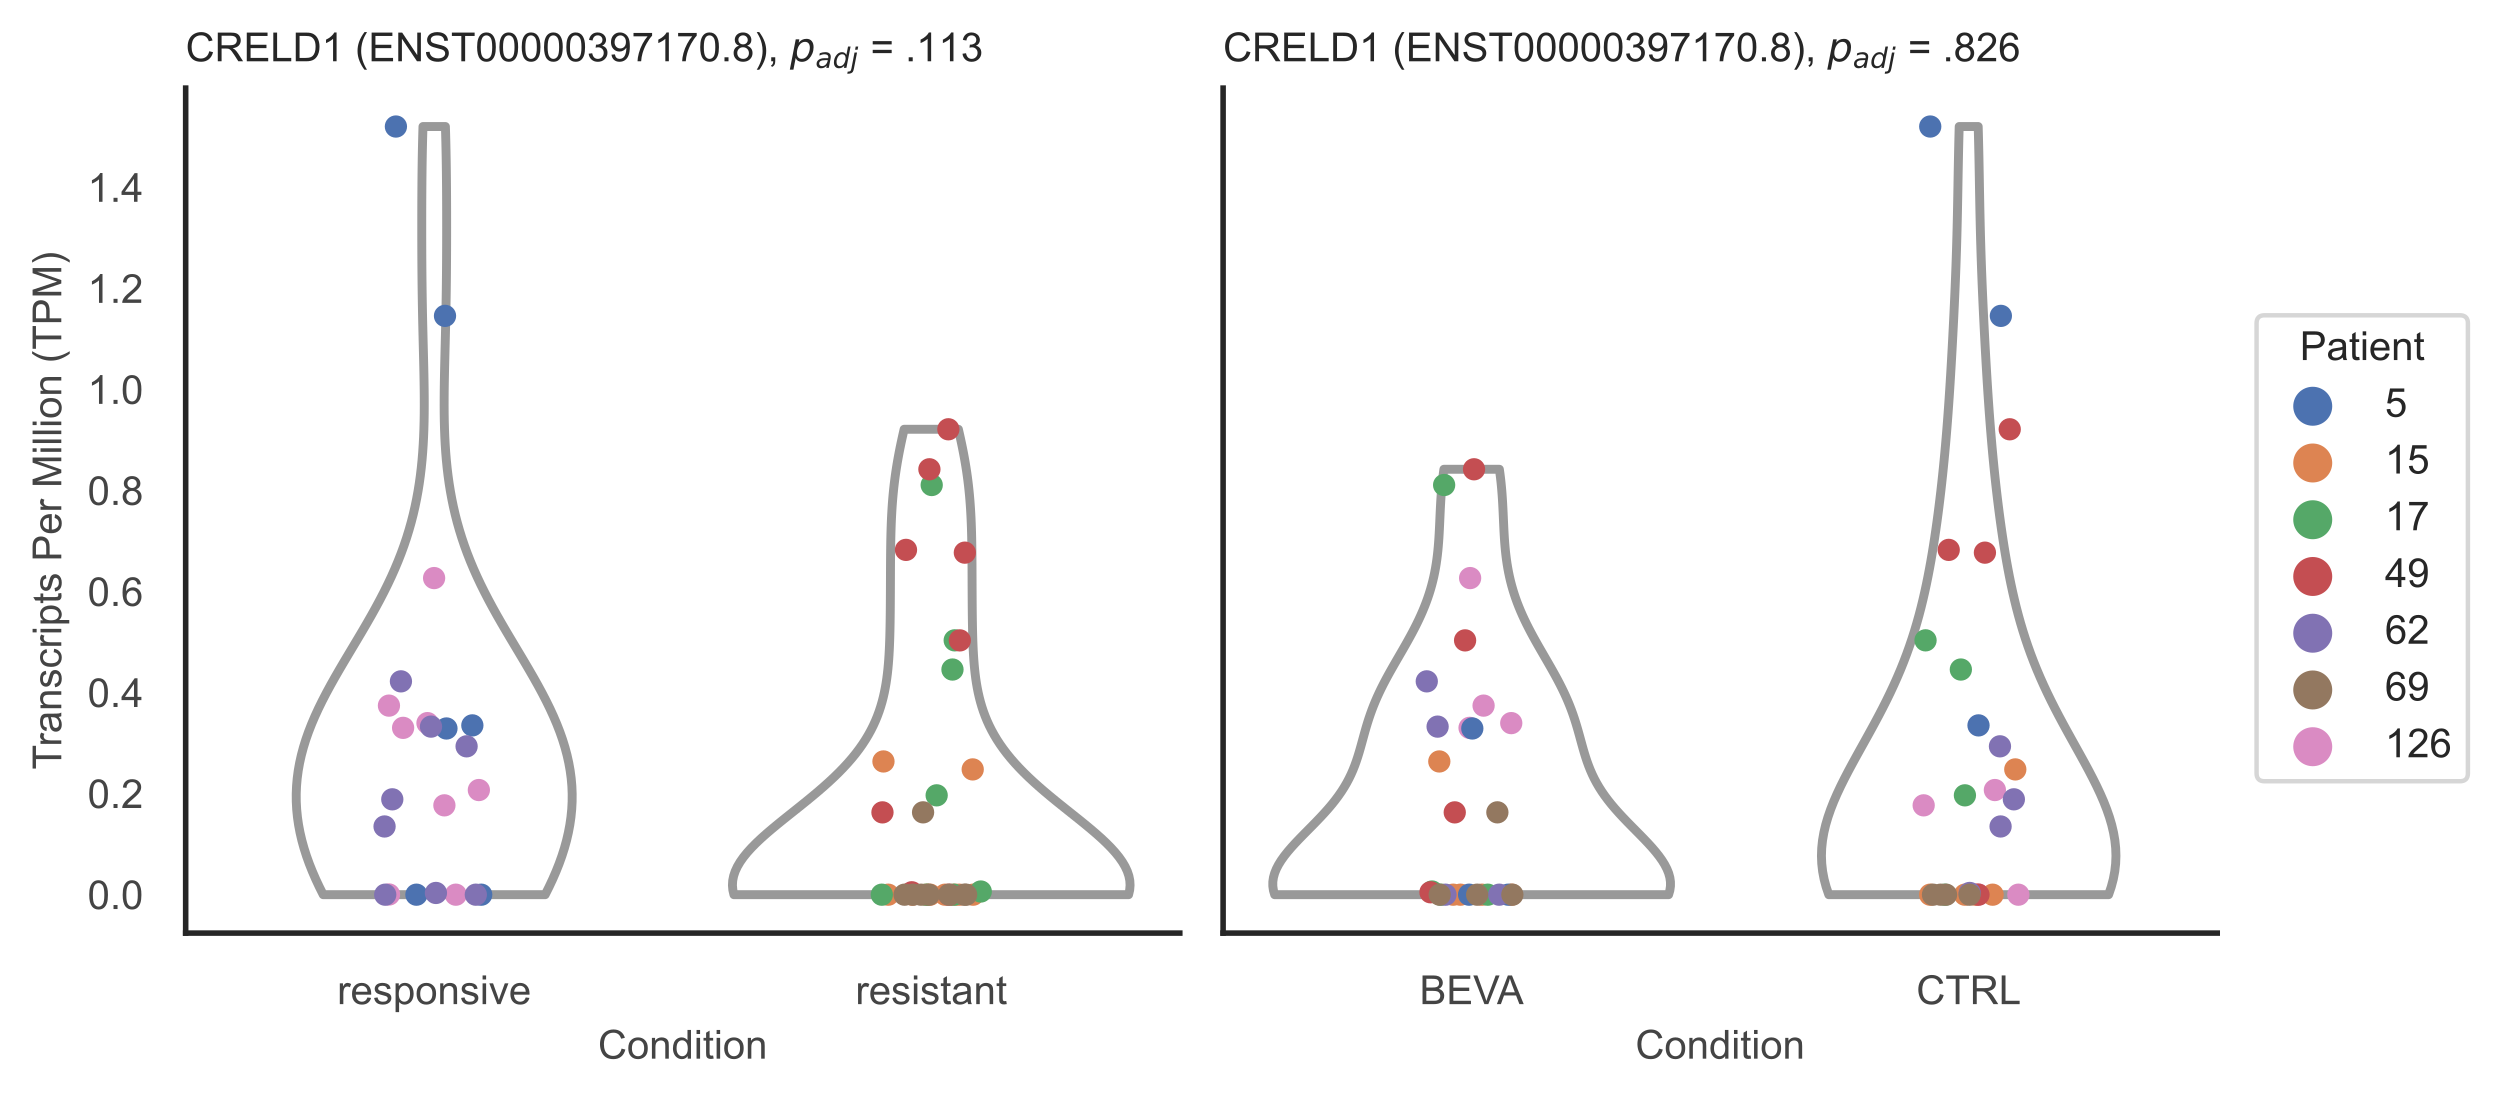 <?xml version="1.0" encoding="utf-8" standalone="no"?>
<!DOCTYPE svg PUBLIC "-//W3C//DTD SVG 1.1//EN"
  "http://www.w3.org/Graphics/SVG/1.1/DTD/svg11.dtd">
<!-- Created with matplotlib (https://matplotlib.org/) -->
<svg height="246.51pt" version="1.1" viewBox="0 0 560.896 246.51" width="560.896pt" xmlns="http://www.w3.org/2000/svg" xmlns:xlink="http://www.w3.org/1999/xlink">
 <defs>
  <style type="text/css">*{stroke-linecap:butt;stroke-linejoin:round;}</style>
 </defs>
 <g id="figure_1">
  <g id="patch_1">
   <path d="M 0 246.51 
L 560.896 246.51 
L 560.896 0 
L 0 0 
z
" style="fill:#ffffff;"/>
  </g>
  <g id="axes_1">
   <g id="patch_2">
    <path d="M 41.656 209.348 
L 264.694 209.348 
L 264.694 19.77 
L 41.656 19.77 
z
" style="fill:#ffffff;"/>
   </g>
   <g id="matplotlib.axis_1">
    <g id="xtick_1">
     <g id="text_1">
      <!-- responsive -->
      <g style="fill:#444444;" transform="translate(75.655 225.29)scale(0.09 -0.09)">
       <defs>
        <path d="M 6.5 0 
L 6.5 51.859 
L 14.406 51.859 
L 14.406 44 
Q 17.438 49.516 20 51.266 
Q 22.562 53.031 25.641 53.031 
Q 30.078 53.031 34.672 50.203 
L 31.641 42.047 
Q 28.422 43.953 25.203 43.953 
Q 22.312 43.953 20.016 42.219 
Q 17.719 40.484 16.75 37.406 
Q 15.281 32.719 15.281 27.156 
L 15.281 0 
z
" id="ArialMT-114"/>
        <path d="M 42.094 16.703 
L 51.172 15.578 
Q 49.031 7.625 43.219 3.219 
Q 37.406 -1.172 28.375 -1.172 
Q 17 -1.172 10.328 5.828 
Q 3.656 12.844 3.656 25.484 
Q 3.656 38.578 10.391 45.797 
Q 17.141 53.031 27.875 53.031 
Q 38.281 53.031 44.875 45.953 
Q 51.469 38.875 51.469 26.031 
Q 51.469 25.25 51.422 23.688 
L 12.75 23.688 
Q 13.234 15.141 17.578 10.594 
Q 21.922 6.062 28.422 6.062 
Q 33.25 6.062 36.672 8.594 
Q 40.094 11.141 42.094 16.703 
z
M 13.234 30.906 
L 42.188 30.906 
Q 41.609 37.453 38.875 40.719 
Q 34.672 45.797 27.984 45.797 
Q 21.922 45.797 17.797 41.75 
Q 13.672 37.703 13.234 30.906 
z
" id="ArialMT-101"/>
        <path d="M 3.078 15.484 
L 11.766 16.844 
Q 12.5 11.625 15.844 8.844 
Q 19.188 6.062 25.203 6.062 
Q 31.25 6.062 34.172 8.516 
Q 37.109 10.984 37.109 14.312 
Q 37.109 17.281 34.516 19 
Q 32.719 20.172 25.531 21.969 
Q 15.875 24.422 12.141 26.203 
Q 8.406 27.984 6.469 31.125 
Q 4.547 34.281 4.547 38.094 
Q 4.547 41.547 6.125 44.5 
Q 7.719 47.469 10.453 49.422 
Q 12.5 50.922 16.031 51.969 
Q 19.578 53.031 23.641 53.031 
Q 29.734 53.031 34.344 51.266 
Q 38.969 49.516 41.156 46.5 
Q 43.359 43.5 44.188 38.484 
L 35.594 37.312 
Q 35.016 41.312 32.203 43.547 
Q 29.391 45.797 24.266 45.797 
Q 18.219 45.797 15.625 43.797 
Q 13.031 41.797 13.031 39.109 
Q 13.031 37.406 14.109 36.031 
Q 15.188 34.625 17.484 33.688 
Q 18.797 33.203 25.25 31.453 
Q 34.578 28.953 38.25 27.359 
Q 41.938 25.781 44.031 22.75 
Q 46.141 19.734 46.141 15.234 
Q 46.141 10.844 43.578 6.953 
Q 41.016 3.078 36.172 0.953 
Q 31.344 -1.172 25.25 -1.172 
Q 15.141 -1.172 9.844 3.031 
Q 4.547 7.234 3.078 15.484 
z
" id="ArialMT-115"/>
        <path d="M 6.594 -19.875 
L 6.594 51.859 
L 14.594 51.859 
L 14.594 45.125 
Q 17.438 49.078 21 51.047 
Q 24.562 53.031 29.641 53.031 
Q 36.281 53.031 41.359 49.609 
Q 46.438 46.188 49.016 39.953 
Q 51.609 33.734 51.609 26.312 
Q 51.609 18.359 48.75 11.984 
Q 45.906 5.609 40.453 2.219 
Q 35.016 -1.172 29 -1.172 
Q 24.609 -1.172 21.109 0.688 
Q 17.625 2.547 15.375 5.375 
L 15.375 -19.875 
z
M 14.547 25.641 
Q 14.547 15.625 18.594 10.844 
Q 22.656 6.062 28.422 6.062 
Q 34.281 6.062 38.453 11.016 
Q 42.625 15.969 42.625 26.375 
Q 42.625 36.281 38.547 41.203 
Q 34.469 46.141 28.812 46.141 
Q 23.188 46.141 18.859 40.891 
Q 14.547 35.641 14.547 25.641 
z
" id="ArialMT-112"/>
        <path d="M 3.328 25.922 
Q 3.328 40.328 11.328 47.266 
Q 18.016 53.031 27.641 53.031 
Q 38.328 53.031 45.109 46.016 
Q 51.906 39.016 51.906 26.656 
Q 51.906 16.656 48.906 10.906 
Q 45.906 5.172 40.156 2 
Q 34.422 -1.172 27.641 -1.172 
Q 16.75 -1.172 10.031 5.812 
Q 3.328 12.797 3.328 25.922 
z
M 12.359 25.922 
Q 12.359 15.969 16.703 11.016 
Q 21.047 6.062 27.641 6.062 
Q 34.188 6.062 38.531 11.031 
Q 42.875 16.016 42.875 26.219 
Q 42.875 35.844 38.5 40.797 
Q 34.125 45.75 27.641 45.75 
Q 21.047 45.75 16.703 40.812 
Q 12.359 35.891 12.359 25.922 
z
" id="ArialMT-111"/>
        <path d="M 6.594 0 
L 6.594 51.859 
L 14.5 51.859 
L 14.5 44.484 
Q 20.219 53.031 31 53.031 
Q 35.688 53.031 39.625 51.344 
Q 43.562 49.656 45.516 46.922 
Q 47.469 44.188 48.25 40.438 
Q 48.734 37.984 48.734 31.891 
L 48.734 0 
L 39.938 0 
L 39.938 31.547 
Q 39.938 36.922 38.906 39.578 
Q 37.891 42.234 35.281 43.812 
Q 32.672 45.406 29.156 45.406 
Q 23.531 45.406 19.453 41.844 
Q 15.375 38.281 15.375 28.328 
L 15.375 0 
z
" id="ArialMT-110"/>
        <path d="M 6.641 61.469 
L 6.641 71.578 
L 15.438 71.578 
L 15.438 61.469 
z
M 6.641 0 
L 6.641 51.859 
L 15.438 51.859 
L 15.438 0 
z
" id="ArialMT-105"/>
        <path d="M 21 0 
L 1.266 51.859 
L 10.547 51.859 
L 21.688 20.797 
Q 23.484 15.766 25 10.359 
Q 26.172 14.453 28.266 20.219 
L 39.797 51.859 
L 48.828 51.859 
L 29.203 0 
z
" id="ArialMT-118"/>
       </defs>
       <use xlink:href="#ArialMT-114"/>
       <use x="33.301" xlink:href="#ArialMT-101"/>
       <use x="88.916" xlink:href="#ArialMT-115"/>
       <use x="138.916" xlink:href="#ArialMT-112"/>
       <use x="194.531" xlink:href="#ArialMT-111"/>
       <use x="250.146" xlink:href="#ArialMT-110"/>
       <use x="305.762" xlink:href="#ArialMT-115"/>
       <use x="355.762" xlink:href="#ArialMT-105"/>
       <use x="377.979" xlink:href="#ArialMT-118"/>
       <use x="427.979" xlink:href="#ArialMT-101"/>
      </g>
     </g>
    </g>
    <g id="xtick_2">
     <g id="text_2">
      <!-- resistant -->
      <g style="fill:#444444;" transform="translate(191.929 225.29)scale(0.09 -0.09)">
       <defs>
        <path d="M 25.781 7.859 
L 27.047 0.094 
Q 23.344 -0.688 20.406 -0.688 
Q 15.625 -0.688 12.984 0.828 
Q 10.359 2.344 9.281 4.812 
Q 8.203 7.281 8.203 15.188 
L 8.203 45.016 
L 1.766 45.016 
L 1.766 51.859 
L 8.203 51.859 
L 8.203 64.703 
L 16.938 69.969 
L 16.938 51.859 
L 25.781 51.859 
L 25.781 45.016 
L 16.938 45.016 
L 16.938 14.703 
Q 16.938 10.938 17.406 9.859 
Q 17.875 8.797 18.922 8.156 
Q 19.969 7.516 21.922 7.516 
Q 23.391 7.516 25.781 7.859 
z
" id="ArialMT-116"/>
        <path d="M 40.438 6.391 
Q 35.547 2.25 31.031 0.531 
Q 26.516 -1.172 21.344 -1.172 
Q 12.797 -1.172 8.203 3 
Q 3.609 7.172 3.609 13.672 
Q 3.609 17.484 5.344 20.625 
Q 7.078 23.781 9.891 25.688 
Q 12.703 27.594 16.219 28.562 
Q 18.797 29.25 24.031 29.891 
Q 34.672 31.156 39.703 32.906 
Q 39.75 34.719 39.75 35.203 
Q 39.75 40.578 37.25 42.781 
Q 33.891 45.75 27.25 45.75 
Q 21.047 45.75 18.094 43.578 
Q 15.141 41.406 13.719 35.891 
L 5.125 37.062 
Q 6.297 42.578 8.984 45.969 
Q 11.672 49.359 16.75 51.188 
Q 21.828 53.031 28.516 53.031 
Q 35.156 53.031 39.297 51.469 
Q 43.453 49.906 45.406 47.531 
Q 47.359 45.172 48.141 41.547 
Q 48.578 39.312 48.578 33.453 
L 48.578 21.734 
Q 48.578 9.469 49.141 6.219 
Q 49.703 2.984 51.375 0 
L 42.188 0 
Q 40.828 2.734 40.438 6.391 
z
M 39.703 26.031 
Q 34.906 24.078 25.344 22.703 
Q 19.922 21.922 17.672 20.938 
Q 15.438 19.969 14.203 18.094 
Q 12.984 16.219 12.984 13.922 
Q 12.984 10.406 15.641 8.062 
Q 18.312 5.719 23.438 5.719 
Q 28.516 5.719 32.469 7.938 
Q 36.422 10.156 38.281 14.016 
Q 39.703 17 39.703 22.797 
z
" id="ArialMT-97"/>
       </defs>
       <use xlink:href="#ArialMT-114"/>
       <use x="33.301" xlink:href="#ArialMT-101"/>
       <use x="88.916" xlink:href="#ArialMT-115"/>
       <use x="138.916" xlink:href="#ArialMT-105"/>
       <use x="161.133" xlink:href="#ArialMT-115"/>
       <use x="211.133" xlink:href="#ArialMT-116"/>
       <use x="238.916" xlink:href="#ArialMT-97"/>
       <use x="294.531" xlink:href="#ArialMT-110"/>
       <use x="350.146" xlink:href="#ArialMT-116"/>
      </g>
     </g>
    </g>
    <g id="text_3">
     <!-- Condition -->
     <g style="fill:#444444;" transform="translate(134.163 237.521)scale(0.09 -0.09)">
      <defs>
       <path d="M 58.797 25.094 
L 68.266 22.703 
Q 65.281 11.031 57.547 4.906 
Q 49.812 -1.219 38.625 -1.219 
Q 27.047 -1.219 19.797 3.484 
Q 12.547 8.203 8.766 17.141 
Q 4.984 26.078 4.984 36.328 
Q 4.984 47.516 9.25 55.828 
Q 13.531 64.156 21.406 68.469 
Q 29.297 72.797 38.766 72.797 
Q 49.516 72.797 56.828 67.328 
Q 64.156 61.859 67.047 51.953 
L 57.719 49.75 
Q 55.219 57.562 50.484 61.125 
Q 45.75 64.703 38.578 64.703 
Q 30.328 64.703 24.781 60.734 
Q 19.234 56.781 16.984 50.109 
Q 14.75 43.453 14.75 36.375 
Q 14.75 27.25 17.406 20.438 
Q 20.062 13.625 25.672 10.25 
Q 31.297 6.891 37.844 6.891 
Q 45.797 6.891 51.312 11.469 
Q 56.844 16.062 58.797 25.094 
z
" id="ArialMT-67"/>
       <path d="M 40.234 0 
L 40.234 6.547 
Q 35.297 -1.172 25.734 -1.172 
Q 19.531 -1.172 14.328 2.25 
Q 9.125 5.672 6.266 11.797 
Q 3.422 17.922 3.422 25.875 
Q 3.422 33.641 6 39.969 
Q 8.594 46.297 13.766 49.656 
Q 18.953 53.031 25.344 53.031 
Q 30.031 53.031 33.688 51.047 
Q 37.359 49.078 39.656 45.906 
L 39.656 71.578 
L 48.391 71.578 
L 48.391 0 
z
M 12.453 25.875 
Q 12.453 15.922 16.641 10.984 
Q 20.844 6.062 26.562 6.062 
Q 32.328 6.062 36.344 10.766 
Q 40.375 15.484 40.375 25.141 
Q 40.375 35.797 36.266 40.766 
Q 32.172 45.75 26.172 45.75 
Q 20.312 45.75 16.375 40.969 
Q 12.453 36.188 12.453 25.875 
z
" id="ArialMT-100"/>
      </defs>
      <use xlink:href="#ArialMT-67"/>
      <use x="72.217" xlink:href="#ArialMT-111"/>
      <use x="127.832" xlink:href="#ArialMT-110"/>
      <use x="183.447" xlink:href="#ArialMT-100"/>
      <use x="239.062" xlink:href="#ArialMT-105"/>
      <use x="261.279" xlink:href="#ArialMT-116"/>
      <use x="289.062" xlink:href="#ArialMT-105"/>
      <use x="311.279" xlink:href="#ArialMT-111"/>
      <use x="366.895" xlink:href="#ArialMT-110"/>
     </g>
    </g>
   </g>
   <g id="matplotlib.axis_2">
    <g id="ytick_1">
     <g id="text_4">
      <!-- 0.0 -->
      <g style="fill:#444444;" transform="translate(19.646 203.952)scale(0.09 -0.09)">
       <defs>
        <path d="M 4.156 35.297 
Q 4.156 48 6.766 55.734 
Q 9.375 63.484 14.516 67.672 
Q 19.672 71.875 27.484 71.875 
Q 33.25 71.875 37.594 69.547 
Q 41.938 67.234 44.766 62.859 
Q 47.609 58.5 49.219 52.219 
Q 50.828 45.953 50.828 35.297 
Q 50.828 22.703 48.234 14.969 
Q 45.656 7.234 40.5 3 
Q 35.359 -1.219 27.484 -1.219 
Q 17.141 -1.219 11.234 6.203 
Q 4.156 15.141 4.156 35.297 
z
M 13.188 35.297 
Q 13.188 17.672 17.312 11.828 
Q 21.438 6 27.484 6 
Q 33.547 6 37.672 11.859 
Q 41.797 17.719 41.797 35.297 
Q 41.797 52.984 37.672 58.781 
Q 33.547 64.594 27.391 64.594 
Q 21.344 64.594 17.719 59.469 
Q 13.188 52.938 13.188 35.297 
z
" id="ArialMT-48"/>
        <path d="M 9.078 0 
L 9.078 10.016 
L 19.094 10.016 
L 19.094 0 
z
" id="ArialMT-46"/>
       </defs>
       <use xlink:href="#ArialMT-48"/>
       <use x="55.615" xlink:href="#ArialMT-46"/>
       <use x="83.398" xlink:href="#ArialMT-48"/>
      </g>
     </g>
    </g>
    <g id="ytick_2">
     <g id="text_5">
      <!-- 0.2 -->
      <g style="fill:#444444;" transform="translate(19.646 181.284)scale(0.09 -0.09)">
       <defs>
        <path d="M 50.344 8.453 
L 50.344 0 
L 3.031 0 
Q 2.938 3.172 4.047 6.109 
Q 5.859 10.938 9.828 15.625 
Q 13.812 20.312 21.344 26.469 
Q 33.016 36.031 37.109 41.625 
Q 41.219 47.219 41.219 52.203 
Q 41.219 57.422 37.469 61 
Q 33.734 64.594 27.734 64.594 
Q 21.391 64.594 17.578 60.781 
Q 13.766 56.984 13.719 50.25 
L 4.688 51.172 
Q 5.609 61.281 11.656 66.578 
Q 17.719 71.875 27.938 71.875 
Q 38.234 71.875 44.234 66.156 
Q 50.25 60.453 50.25 52 
Q 50.25 47.703 48.484 43.547 
Q 46.734 39.406 42.656 34.812 
Q 38.578 30.219 29.109 22.219 
Q 21.188 15.578 18.938 13.203 
Q 16.703 10.844 15.234 8.453 
z
" id="ArialMT-50"/>
       </defs>
       <use xlink:href="#ArialMT-48"/>
       <use x="55.615" xlink:href="#ArialMT-46"/>
       <use x="83.398" xlink:href="#ArialMT-50"/>
      </g>
     </g>
    </g>
    <g id="ytick_3">
     <g id="text_6">
      <!-- 0.4 -->
      <g style="fill:#444444;" transform="translate(19.646 158.617)scale(0.09 -0.09)">
       <defs>
        <path d="M 32.328 0 
L 32.328 17.141 
L 1.266 17.141 
L 1.266 25.203 
L 33.938 71.578 
L 41.109 71.578 
L 41.109 25.203 
L 50.781 25.203 
L 50.781 17.141 
L 41.109 17.141 
L 41.109 0 
z
M 32.328 25.203 
L 32.328 57.469 
L 9.906 25.203 
z
" id="ArialMT-52"/>
       </defs>
       <use xlink:href="#ArialMT-48"/>
       <use x="55.615" xlink:href="#ArialMT-46"/>
       <use x="83.398" xlink:href="#ArialMT-52"/>
      </g>
     </g>
    </g>
    <g id="ytick_4">
     <g id="text_7">
      <!-- 0.6 -->
      <g style="fill:#444444;" transform="translate(19.646 135.95)scale(0.09 -0.09)">
       <defs>
        <path d="M 49.75 54.047 
L 41.016 53.375 
Q 39.844 58.547 37.703 60.891 
Q 34.125 64.656 28.906 64.656 
Q 24.703 64.656 21.531 62.312 
Q 17.391 59.281 14.984 53.469 
Q 12.594 47.656 12.5 36.922 
Q 15.672 41.75 20.266 44.094 
Q 24.859 46.438 29.891 46.438 
Q 38.672 46.438 44.844 39.969 
Q 51.031 33.5 51.031 23.25 
Q 51.031 16.5 48.125 10.719 
Q 45.219 4.938 40.141 1.859 
Q 35.062 -1.219 28.609 -1.219 
Q 17.625 -1.219 10.688 6.859 
Q 3.766 14.938 3.766 33.5 
Q 3.766 54.25 11.422 63.672 
Q 18.109 71.875 29.438 71.875 
Q 37.891 71.875 43.281 67.141 
Q 48.688 62.406 49.75 54.047 
z
M 13.875 23.188 
Q 13.875 18.656 15.797 14.5 
Q 17.719 10.359 21.188 8.172 
Q 24.656 6 28.469 6 
Q 34.031 6 38.031 10.484 
Q 42.047 14.984 42.047 22.703 
Q 42.047 30.125 38.078 34.391 
Q 34.125 38.672 28.125 38.672 
Q 22.172 38.672 18.016 34.391 
Q 13.875 30.125 13.875 23.188 
z
" id="ArialMT-54"/>
       </defs>
       <use xlink:href="#ArialMT-48"/>
       <use x="55.615" xlink:href="#ArialMT-46"/>
       <use x="83.398" xlink:href="#ArialMT-54"/>
      </g>
     </g>
    </g>
    <g id="ytick_5">
     <g id="text_8">
      <!-- 0.8 -->
      <g style="fill:#444444;" transform="translate(19.646 113.282)scale(0.09 -0.09)">
       <defs>
        <path d="M 17.672 38.812 
Q 12.203 40.828 9.562 44.531 
Q 6.938 48.25 6.938 53.422 
Q 6.938 61.234 12.547 66.547 
Q 18.172 71.875 27.484 71.875 
Q 36.859 71.875 42.578 66.422 
Q 48.297 60.984 48.297 53.172 
Q 48.297 48.188 45.672 44.5 
Q 43.062 40.828 37.75 38.812 
Q 44.344 36.672 47.781 31.875 
Q 51.219 27.094 51.219 20.453 
Q 51.219 11.281 44.719 5.031 
Q 38.234 -1.219 27.641 -1.219 
Q 17.047 -1.219 10.547 5.047 
Q 4.047 11.328 4.047 20.703 
Q 4.047 27.688 7.594 32.391 
Q 11.141 37.109 17.672 38.812 
z
M 15.922 53.719 
Q 15.922 48.641 19.188 45.406 
Q 22.469 42.188 27.688 42.188 
Q 32.766 42.188 36.016 45.375 
Q 39.266 48.578 39.266 53.219 
Q 39.266 58.062 35.906 61.359 
Q 32.562 64.656 27.594 64.656 
Q 22.562 64.656 19.234 61.422 
Q 15.922 58.203 15.922 53.719 
z
M 13.094 20.656 
Q 13.094 16.891 14.875 13.375 
Q 16.656 9.859 20.172 7.922 
Q 23.688 6 27.734 6 
Q 34.031 6 38.125 10.047 
Q 42.234 14.109 42.234 20.359 
Q 42.234 26.703 38.016 30.859 
Q 33.797 35.016 27.438 35.016 
Q 21.234 35.016 17.156 30.906 
Q 13.094 26.812 13.094 20.656 
z
" id="ArialMT-56"/>
       </defs>
       <use xlink:href="#ArialMT-48"/>
       <use x="55.615" xlink:href="#ArialMT-46"/>
       <use x="83.398" xlink:href="#ArialMT-56"/>
      </g>
     </g>
    </g>
    <g id="ytick_6">
     <g id="text_9">
      <!-- 1.0 -->
      <g style="fill:#444444;" transform="translate(19.646 90.615)scale(0.09 -0.09)">
       <defs>
        <path d="M 37.25 0 
L 28.469 0 
L 28.469 56 
Q 25.297 52.984 20.141 49.953 
Q 14.984 46.922 10.891 45.406 
L 10.891 53.906 
Q 18.266 57.375 23.781 62.297 
Q 29.297 67.234 31.594 71.875 
L 37.25 71.875 
z
" id="ArialMT-49"/>
       </defs>
       <use xlink:href="#ArialMT-49"/>
       <use x="55.615" xlink:href="#ArialMT-46"/>
       <use x="83.398" xlink:href="#ArialMT-48"/>
      </g>
     </g>
    </g>
    <g id="ytick_7">
     <g id="text_10">
      <!-- 1.2 -->
      <g style="fill:#444444;" transform="translate(19.646 67.947)scale(0.09 -0.09)">
       <use xlink:href="#ArialMT-49"/>
       <use x="55.615" xlink:href="#ArialMT-46"/>
       <use x="83.398" xlink:href="#ArialMT-50"/>
      </g>
     </g>
    </g>
    <g id="ytick_8">
     <g id="text_11">
      <!-- 1.4 -->
      <g style="fill:#444444;" transform="translate(19.646 45.28)scale(0.09 -0.09)">
       <use xlink:href="#ArialMT-49"/>
       <use x="55.615" xlink:href="#ArialMT-46"/>
       <use x="83.398" xlink:href="#ArialMT-52"/>
      </g>
     </g>
    </g>
    <g id="text_12">
     <!-- Transcripts Per Million (TPM) -->
     <g style="fill:#444444;" transform="translate(13.752 172.644)rotate(-90)scale(0.09 -0.09)">
      <defs>
       <path d="M 25.922 0 
L 25.922 63.141 
L 2.344 63.141 
L 2.344 71.578 
L 59.078 71.578 
L 59.078 63.141 
L 35.406 63.141 
L 35.406 0 
z
" id="ArialMT-84"/>
       <path d="M 40.438 19 
L 49.078 17.875 
Q 47.656 8.938 41.812 3.875 
Q 35.984 -1.172 27.484 -1.172 
Q 16.844 -1.172 10.375 5.781 
Q 3.906 12.75 3.906 25.734 
Q 3.906 34.125 6.688 40.422 
Q 9.469 46.734 15.156 49.875 
Q 20.844 53.031 27.547 53.031 
Q 35.984 53.031 41.359 48.75 
Q 46.734 44.484 48.25 36.625 
L 39.703 35.297 
Q 38.484 40.531 35.375 43.156 
Q 32.281 45.797 27.875 45.797 
Q 21.234 45.797 17.078 41.031 
Q 12.938 36.281 12.938 25.984 
Q 12.938 15.531 16.938 10.797 
Q 20.953 6.062 27.391 6.062 
Q 32.562 6.062 36.031 9.234 
Q 39.5 12.406 40.438 19 
z
" id="ArialMT-99"/>
       <path id="ArialMT-32"/>
       <path d="M 7.719 0 
L 7.719 71.578 
L 34.719 71.578 
Q 41.844 71.578 45.609 70.906 
Q 50.875 70.016 54.438 67.547 
Q 58.016 65.094 60.188 60.641 
Q 62.359 56.203 62.359 50.875 
Q 62.359 41.75 56.547 35.422 
Q 50.734 29.109 35.547 29.109 
L 17.188 29.109 
L 17.188 0 
z
M 17.188 37.547 
L 35.688 37.547 
Q 44.875 37.547 48.734 40.969 
Q 52.594 44.391 52.594 50.594 
Q 52.594 55.078 50.312 58.266 
Q 48.047 61.469 44.344 62.5 
Q 41.938 63.141 35.5 63.141 
L 17.188 63.141 
z
" id="ArialMT-80"/>
       <path d="M 7.422 0 
L 7.422 71.578 
L 21.688 71.578 
L 38.625 20.906 
Q 40.969 13.812 42.047 10.297 
Q 43.266 14.203 45.844 21.781 
L 62.984 71.578 
L 75.734 71.578 
L 75.734 0 
L 66.609 0 
L 66.609 59.906 
L 45.797 0 
L 37.25 0 
L 16.547 60.938 
L 16.547 0 
z
" id="ArialMT-77"/>
       <path d="M 6.391 0 
L 6.391 71.578 
L 15.188 71.578 
L 15.188 0 
z
" id="ArialMT-108"/>
       <path d="M 23.391 -21.047 
Q 16.109 -11.859 11.078 0.438 
Q 6.062 12.75 6.062 25.922 
Q 6.062 37.547 9.812 48.188 
Q 14.203 60.547 23.391 72.797 
L 29.688 72.797 
Q 23.781 62.641 21.875 58.297 
Q 18.891 51.562 17.188 44.234 
Q 15.094 35.109 15.094 25.875 
Q 15.094 2.391 29.688 -21.047 
z
" id="ArialMT-40"/>
       <path d="M 12.359 -21.047 
L 6.062 -21.047 
Q 20.656 2.391 20.656 25.875 
Q 20.656 35.062 18.562 44.094 
Q 16.891 51.422 13.922 58.156 
Q 12.016 62.547 6.062 72.797 
L 12.359 72.797 
Q 21.531 60.547 25.922 48.188 
Q 29.688 37.547 29.688 25.922 
Q 29.688 12.75 24.625 0.438 
Q 19.578 -11.859 12.359 -21.047 
z
" id="ArialMT-41"/>
      </defs>
      <use xlink:href="#ArialMT-84"/>
      <use x="57.334" xlink:href="#ArialMT-114"/>
      <use x="90.635" xlink:href="#ArialMT-97"/>
      <use x="146.25" xlink:href="#ArialMT-110"/>
      <use x="201.865" xlink:href="#ArialMT-115"/>
      <use x="251.865" xlink:href="#ArialMT-99"/>
      <use x="301.865" xlink:href="#ArialMT-114"/>
      <use x="335.166" xlink:href="#ArialMT-105"/>
      <use x="357.383" xlink:href="#ArialMT-112"/>
      <use x="412.998" xlink:href="#ArialMT-116"/>
      <use x="440.781" xlink:href="#ArialMT-115"/>
      <use x="490.781" xlink:href="#ArialMT-32"/>
      <use x="518.564" xlink:href="#ArialMT-80"/>
      <use x="585.264" xlink:href="#ArialMT-101"/>
      <use x="640.879" xlink:href="#ArialMT-114"/>
      <use x="674.18" xlink:href="#ArialMT-32"/>
      <use x="701.963" xlink:href="#ArialMT-77"/>
      <use x="785.264" xlink:href="#ArialMT-105"/>
      <use x="807.48" xlink:href="#ArialMT-108"/>
      <use x="829.697" xlink:href="#ArialMT-108"/>
      <use x="851.914" xlink:href="#ArialMT-105"/>
      <use x="874.131" xlink:href="#ArialMT-111"/>
      <use x="929.746" xlink:href="#ArialMT-110"/>
      <use x="985.361" xlink:href="#ArialMT-32"/>
      <use x="1013.145" xlink:href="#ArialMT-40"/>
      <use x="1046.445" xlink:href="#ArialMT-84"/>
      <use x="1107.529" xlink:href="#ArialMT-80"/>
      <use x="1174.229" xlink:href="#ArialMT-77"/>
      <use x="1257.529" xlink:href="#ArialMT-41"/>
     </g>
    </g>
   </g>
   <g id="PolyCollection_1">
    <defs>
     <path d="M 122.313 -45.779 
L 72.518 -45.779 
L 71.646 -47.52 
L 70.83 -49.26 
L 70.074 -51.001 
L 69.381 -52.742 
L 68.756 -54.483 
L 68.202 -56.224 
L 67.72 -57.965 
L 67.314 -59.706 
L 66.984 -61.446 
L 66.733 -63.187 
L 66.561 -64.928 
L 66.469 -66.669 
L 66.459 -68.41 
L 66.529 -70.151 
L 66.681 -71.891 
L 66.913 -73.632 
L 67.225 -75.373 
L 67.615 -77.114 
L 68.082 -78.855 
L 68.622 -80.596 
L 69.234 -82.337 
L 69.914 -84.077 
L 70.657 -85.818 
L 71.458 -87.559 
L 72.313 -89.3 
L 73.215 -91.041 
L 74.158 -92.782 
L 75.135 -94.522 
L 76.139 -96.263 
L 77.162 -98.004 
L 78.199 -99.745 
L 79.241 -101.486 
L 80.281 -103.227 
L 81.312 -104.968 
L 82.328 -106.708 
L 83.324 -108.449 
L 84.292 -110.19 
L 85.23 -111.931 
L 86.132 -113.672 
L 86.994 -115.413 
L 87.815 -117.153 
L 88.591 -118.894 
L 89.321 -120.635 
L 90.004 -122.376 
L 90.639 -124.117 
L 91.226 -125.858 
L 91.765 -127.599 
L 92.258 -129.339 
L 92.705 -131.08 
L 93.107 -132.821 
L 93.466 -134.562 
L 93.785 -136.303 
L 94.064 -138.044 
L 94.306 -139.784 
L 94.513 -141.525 
L 94.687 -143.266 
L 94.831 -145.007 
L 94.946 -146.748 
L 95.036 -148.489 
L 95.102 -150.229 
L 95.148 -151.97 
L 95.175 -153.711 
L 95.185 -155.452 
L 95.182 -157.193 
L 95.167 -158.934 
L 95.143 -160.675 
L 95.112 -162.415 
L 95.075 -164.156 
L 95.034 -165.897 
L 94.992 -167.638 
L 94.948 -169.379 
L 94.906 -171.12 
L 94.865 -172.86 
L 94.826 -174.601 
L 94.79 -176.342 
L 94.758 -178.083 
L 94.73 -179.824 
L 94.705 -181.565 
L 94.684 -183.306 
L 94.666 -185.046 
L 94.652 -186.787 
L 94.641 -188.528 
L 94.633 -190.269 
L 94.627 -192.01 
L 94.623 -193.751 
L 94.622 -195.491 
L 94.623 -197.232 
L 94.626 -198.973 
L 94.631 -200.714 
L 94.639 -202.455 
L 94.65 -204.196 
L 94.664 -205.937 
L 94.683 -207.677 
L 94.705 -209.418 
L 94.732 -211.159 
L 94.765 -212.9 
L 94.804 -214.641 
L 94.848 -216.382 
L 94.899 -218.122 
L 99.931 -218.122 
L 99.931 -218.122 
L 99.983 -216.382 
L 100.027 -214.641 
L 100.066 -212.9 
L 100.099 -211.159 
L 100.126 -209.418 
L 100.148 -207.677 
L 100.166 -205.937 
L 100.181 -204.196 
L 100.192 -202.455 
L 100.2 -200.714 
L 100.205 -198.973 
L 100.208 -197.232 
L 100.209 -195.491 
L 100.208 -193.751 
L 100.204 -192.01 
L 100.198 -190.269 
L 100.19 -188.528 
L 100.179 -186.787 
L 100.165 -185.046 
L 100.147 -183.306 
L 100.126 -181.565 
L 100.101 -179.824 
L 100.073 -178.083 
L 100.041 -176.342 
L 100.005 -174.601 
L 99.966 -172.86 
L 99.925 -171.12 
L 99.883 -169.379 
L 99.839 -167.638 
L 99.797 -165.897 
L 99.756 -164.156 
L 99.719 -162.415 
L 99.688 -160.675 
L 99.663 -158.934 
L 99.649 -157.193 
L 99.646 -155.452 
L 99.656 -153.711 
L 99.683 -151.97 
L 99.729 -150.229 
L 99.795 -148.489 
L 99.885 -146.748 
L 100 -145.007 
L 100.144 -143.266 
L 100.318 -141.525 
L 100.525 -139.784 
L 100.767 -138.044 
L 101.046 -136.303 
L 101.365 -134.562 
L 101.724 -132.821 
L 102.126 -131.08 
L 102.573 -129.339 
L 103.066 -127.599 
L 103.605 -125.858 
L 104.192 -124.117 
L 104.827 -122.376 
L 105.51 -120.635 
L 106.24 -118.894 
L 107.016 -117.153 
L 107.837 -115.413 
L 108.699 -113.672 
L 109.601 -111.931 
L 110.539 -110.19 
L 111.507 -108.449 
L 112.503 -106.708 
L 113.519 -104.968 
L 114.55 -103.227 
L 115.59 -101.486 
L 116.632 -99.745 
L 117.668 -98.004 
L 118.692 -96.263 
L 119.696 -94.522 
L 120.673 -92.782 
L 121.616 -91.041 
L 122.518 -89.3 
L 123.373 -87.559 
L 124.174 -85.818 
L 124.917 -84.077 
L 125.597 -82.337 
L 126.209 -80.596 
L 126.749 -78.855 
L 127.216 -77.114 
L 127.606 -75.373 
L 127.918 -73.632 
L 128.15 -71.891 
L 128.302 -70.151 
L 128.372 -68.41 
L 128.361 -66.669 
L 128.27 -64.928 
L 128.098 -63.187 
L 127.847 -61.446 
L 127.517 -59.706 
L 127.111 -57.965 
L 126.629 -56.224 
L 126.074 -54.483 
L 125.45 -52.742 
L 124.757 -51.001 
L 124.001 -49.26 
L 123.184 -47.52 
L 122.313 -45.779 
z
" id="m4e69397154" style="stroke:#999999;stroke-width:2;"/>
    </defs>
    <g clip-path="url(#p9a8c7d0069)">
     <use style="fill:#ffffff;stroke:#999999;stroke-width:2;" x="0" xlink:href="#m4e69397154" y="246.51"/>
    </g>
   </g>
   <g id="PolyCollection_2">
    <defs>
     <path d="M 253.205 -45.779 
L 164.664 -45.779 
L 164.419 -46.833 
L 164.327 -47.888 
L 164.388 -48.943 
L 164.598 -49.998 
L 164.953 -51.052 
L 165.446 -52.107 
L 166.069 -53.162 
L 166.813 -54.217 
L 167.668 -55.271 
L 168.624 -56.326 
L 169.667 -57.381 
L 170.787 -58.436 
L 171.971 -59.49 
L 173.207 -60.545 
L 174.482 -61.6 
L 175.784 -62.655 
L 177.103 -63.709 
L 178.428 -64.764 
L 179.747 -65.819 
L 181.053 -66.873 
L 182.337 -67.928 
L 183.592 -68.983 
L 184.81 -70.038 
L 185.986 -71.092 
L 187.116 -72.147 
L 188.196 -73.202 
L 189.223 -74.257 
L 190.195 -75.311 
L 191.11 -76.366 
L 191.968 -77.421 
L 192.768 -78.476 
L 193.512 -79.53 
L 194.199 -80.585 
L 194.831 -81.64 
L 195.411 -82.695 
L 195.939 -83.749 
L 196.418 -84.804 
L 196.85 -85.859 
L 197.239 -86.913 
L 197.586 -87.968 
L 197.895 -89.023 
L 198.167 -90.078 
L 198.407 -91.132 
L 198.617 -92.187 
L 198.8 -93.242 
L 198.957 -94.297 
L 199.092 -95.351 
L 199.208 -96.406 
L 199.306 -97.461 
L 199.389 -98.516 
L 199.458 -99.57 
L 199.516 -100.625 
L 199.564 -101.68 
L 199.604 -102.735 
L 199.637 -103.789 
L 199.664 -104.844 
L 199.686 -105.899 
L 199.704 -106.953 
L 199.719 -108.008 
L 199.732 -109.063 
L 199.742 -110.118 
L 199.75 -111.172 
L 199.757 -112.227 
L 199.763 -113.282 
L 199.768 -114.337 
L 199.773 -115.391 
L 199.777 -116.446 
L 199.781 -117.501 
L 199.786 -118.556 
L 199.791 -119.61 
L 199.798 -120.665 
L 199.806 -121.72 
L 199.817 -122.775 
L 199.83 -123.829 
L 199.846 -124.884 
L 199.867 -125.939 
L 199.893 -126.993 
L 199.924 -128.048 
L 199.961 -129.103 
L 200.006 -130.158 
L 200.059 -131.212 
L 200.12 -132.267 
L 200.191 -133.322 
L 200.272 -134.377 
L 200.363 -135.431 
L 200.466 -136.486 
L 200.58 -137.541 
L 200.707 -138.596 
L 200.845 -139.65 
L 200.995 -140.705 
L 201.158 -141.76 
L 201.333 -142.815 
L 201.519 -143.869 
L 201.716 -144.924 
L 201.924 -145.979 
L 202.142 -147.033 
L 202.369 -148.088 
L 202.604 -149.143 
L 202.846 -150.198 
L 215.023 -150.198 
L 215.023 -150.198 
L 215.265 -149.143 
L 215.5 -148.088 
L 215.727 -147.033 
L 215.945 -145.979 
L 216.153 -144.924 
L 216.35 -143.869 
L 216.536 -142.815 
L 216.711 -141.76 
L 216.874 -140.705 
L 217.024 -139.65 
L 217.162 -138.596 
L 217.289 -137.541 
L 217.403 -136.486 
L 217.506 -135.431 
L 217.597 -134.377 
L 217.678 -133.322 
L 217.749 -132.267 
L 217.81 -131.212 
L 217.863 -130.158 
L 217.908 -129.103 
L 217.945 -128.048 
L 217.976 -126.993 
L 218.002 -125.939 
L 218.023 -124.884 
L 218.039 -123.829 
L 218.052 -122.775 
L 218.063 -121.72 
L 218.071 -120.665 
L 218.078 -119.61 
L 218.083 -118.556 
L 218.088 -117.501 
L 218.092 -116.446 
L 218.096 -115.391 
L 218.101 -114.337 
L 218.106 -113.282 
L 218.112 -112.227 
L 218.119 -111.172 
L 218.127 -110.118 
L 218.137 -109.063 
L 218.15 -108.008 
L 218.165 -106.953 
L 218.183 -105.899 
L 218.205 -104.844 
L 218.232 -103.789 
L 218.265 -102.735 
L 218.305 -101.68 
L 218.353 -100.625 
L 218.411 -99.57 
L 218.48 -98.516 
L 218.563 -97.461 
L 218.661 -96.406 
L 218.777 -95.351 
L 218.912 -94.297 
L 219.069 -93.242 
L 219.252 -92.187 
L 219.462 -91.132 
L 219.702 -90.078 
L 219.975 -89.023 
L 220.283 -87.968 
L 220.63 -86.913 
L 221.019 -85.859 
L 221.451 -84.804 
L 221.93 -83.749 
L 222.459 -82.695 
L 223.038 -81.64 
L 223.67 -80.585 
L 224.357 -79.53 
L 225.101 -78.476 
L 225.901 -77.421 
L 226.759 -76.366 
L 227.674 -75.311 
L 228.646 -74.257 
L 229.673 -73.202 
L 230.753 -72.147 
L 231.883 -71.092 
L 233.059 -70.038 
L 234.278 -68.983 
L 235.532 -67.928 
L 236.816 -66.873 
L 238.122 -65.819 
L 239.441 -64.764 
L 240.766 -63.709 
L 242.085 -62.655 
L 243.387 -61.6 
L 244.662 -60.545 
L 245.898 -59.49 
L 247.082 -58.436 
L 248.202 -57.381 
L 249.245 -56.326 
L 250.201 -55.271 
L 251.056 -54.217 
L 251.8 -53.162 
L 252.423 -52.107 
L 252.916 -51.052 
L 253.271 -49.998 
L 253.481 -48.943 
L 253.542 -47.888 
L 253.451 -46.833 
L 253.205 -45.779 
z
" id="m157db8f4ca" style="stroke:#999999;stroke-width:2;"/>
    </defs>
    <g clip-path="url(#p9a8c7d0069)">
     <use style="fill:#ffffff;stroke:#999999;stroke-width:2;" x="0" xlink:href="#m157db8f4ca" y="246.51"/>
    </g>
   </g>
   <g id="PathCollection_1"/>
   <g id="PathCollection_2"/>
   <g id="PathCollection_3"/>
   <g id="PathCollection_4"/>
   <g id="PathCollection_5"/>
   <g id="PathCollection_6"/>
   <g id="PathCollection_7"/>
   <g id="patch_3">
    <path d="M 41.656 209.348 
L 41.656 19.77 
" style="fill:none;stroke:#262626;stroke-linecap:square;stroke-linejoin:miter;stroke-width:1.25;"/>
   </g>
   <g id="patch_4">
    <path d="M 41.656 209.348 
L 264.694 209.348 
" style="fill:none;stroke:#262626;stroke-linecap:square;stroke-linejoin:miter;stroke-width:1.25;"/>
   </g>
   <g id="PathCollection_8">
    <defs>
     <path d="M 0 2.5 
C 0.663 2.5 1.299 2.237 1.768 1.768 
C 2.237 1.299 2.5 0.663 2.5 -0 
C 2.5 -0.663 2.237 -1.299 1.768 -1.768 
C 1.299 -2.237 0.663 -2.5 0 -2.5 
C -0.663 -2.5 -1.299 -2.237 -1.768 -1.768 
C -2.237 -1.299 -2.5 -0.663 -2.5 0 
C -2.5 0.663 -2.237 1.299 -1.768 1.768 
C -1.299 2.237 -0.663 2.5 0 2.5 
z
" id="C0_0_6c3c4e03e3"/>
    </defs>
    <g clip-path="url(#p9a8c7d0069)">
     <use style="fill:#da8bc3;" x="95.909" xlink:href="#C0_0_6c3c4e03e3" y="162.237"/>
    </g>
    <g clip-path="url(#p9a8c7d0069)">
     <use style="fill:#da8bc3;" x="97.395" xlink:href="#C0_0_6c3c4e03e3" y="129.696"/>
    </g>
    <g clip-path="url(#p9a8c7d0069)">
     <use style="fill:#da8bc3;" x="87.263" xlink:href="#C0_0_6c3c4e03e3" y="158.312"/>
    </g>
    <g clip-path="url(#p9a8c7d0069)">
     <use style="fill:#da8bc3;" x="90.44" xlink:href="#C0_0_6c3c4e03e3" y="163.301"/>
    </g>
    <g clip-path="url(#p9a8c7d0069)">
     <use style="fill:#da8bc3;" x="102.268" xlink:href="#C0_0_6c3c4e03e3" y="200.731"/>
    </g>
    <g clip-path="url(#p9a8c7d0069)">
     <use style="fill:#da8bc3;" x="99.704" xlink:href="#C0_0_6c3c4e03e3" y="180.685"/>
    </g>
    <g clip-path="url(#p9a8c7d0069)">
     <use style="fill:#da8bc3;" x="87.278" xlink:href="#C0_0_6c3c4e03e3" y="200.685"/>
    </g>
    <g clip-path="url(#p9a8c7d0069)">
     <use style="fill:#da8bc3;" x="107.437" xlink:href="#C0_0_6c3c4e03e3" y="177.252"/>
    </g>
    <g clip-path="url(#p9a8c7d0069)">
     <use style="fill:#4c72b0;" x="100.163" xlink:href="#C0_0_6c3c4e03e3" y="163.44"/>
    </g>
    <g clip-path="url(#p9a8c7d0069)">
     <use style="fill:#4c72b0;" x="107.964" xlink:href="#C0_0_6c3c4e03e3" y="200.731"/>
    </g>
    <g clip-path="url(#p9a8c7d0069)">
     <use style="fill:#4c72b0;" x="93.431" xlink:href="#C0_0_6c3c4e03e3" y="200.731"/>
    </g>
    <g clip-path="url(#p9a8c7d0069)">
     <use style="fill:#4c72b0;" x="88.826" xlink:href="#C0_0_6c3c4e03e3" y="28.387"/>
    </g>
    <g clip-path="url(#p9a8c7d0069)">
     <use style="fill:#4c72b0;" x="99.84" xlink:href="#C0_0_6c3c4e03e3" y="70.87"/>
    </g>
    <g clip-path="url(#p9a8c7d0069)">
     <use style="fill:#4c72b0;" x="105.976" xlink:href="#C0_0_6c3c4e03e3" y="162.746"/>
    </g>
    <g clip-path="url(#p9a8c7d0069)">
     <use style="fill:#8172b3;" x="106.754" xlink:href="#C0_0_6c3c4e03e3" y="200.731"/>
    </g>
    <g clip-path="url(#p9a8c7d0069)">
     <use style="fill:#8172b3;" x="89.952" xlink:href="#C0_0_6c3c4e03e3" y="152.867"/>
    </g>
    <g clip-path="url(#p9a8c7d0069)">
     <use style="fill:#8172b3;" x="96.699" xlink:href="#C0_0_6c3c4e03e3" y="163.024"/>
    </g>
    <g clip-path="url(#p9a8c7d0069)">
     <use style="fill:#8172b3;" x="86.427" xlink:href="#C0_0_6c3c4e03e3" y="200.731"/>
    </g>
    <g clip-path="url(#p9a8c7d0069)">
     <use style="fill:#8172b3;" x="86.279" xlink:href="#C0_0_6c3c4e03e3" y="185.426"/>
    </g>
    <g clip-path="url(#p9a8c7d0069)">
     <use style="fill:#8172b3;" x="88.013" xlink:href="#C0_0_6c3c4e03e3" y="179.334"/>
    </g>
    <g clip-path="url(#p9a8c7d0069)">
     <use style="fill:#8172b3;" x="104.685" xlink:href="#C0_0_6c3c4e03e3" y="167.444"/>
    </g>
    <g clip-path="url(#p9a8c7d0069)">
     <use style="fill:#8172b3;" x="97.806" xlink:href="#C0_0_6c3c4e03e3" y="200.342"/>
    </g>
   </g>
   <g id="PathCollection_9">
    <defs>
     <path d="M 0 2.5 
C 0.663 2.5 1.299 2.237 1.768 1.768 
C 2.237 1.299 2.5 0.663 2.5 -0 
C 2.5 -0.663 2.237 -1.299 1.768 -1.768 
C 1.299 -2.237 0.663 -2.5 0 -2.5 
C -0.663 -2.5 -1.299 -2.237 -1.768 -1.768 
C -2.237 -1.299 -2.5 -0.663 -2.5 0 
C -2.5 0.663 -2.237 1.299 -1.768 1.768 
C -1.299 2.237 -0.663 2.5 0 2.5 
z
" id="C1_0_663f728f91"/>
    </defs>
    <g clip-path="url(#p9a8c7d0069)">
     <use style="fill:#dd8452;" x="208.653" xlink:href="#C1_0_663f728f91" y="200.731"/>
    </g>
    <g clip-path="url(#p9a8c7d0069)">
     <use style="fill:#dd8452;" x="204.672" xlink:href="#C1_0_663f728f91" y="200.731"/>
    </g>
    <g clip-path="url(#p9a8c7d0069)">
     <use style="fill:#dd8452;" x="198.212" xlink:href="#C1_0_663f728f91" y="170.839"/>
    </g>
    <g clip-path="url(#p9a8c7d0069)">
     <use style="fill:#dd8452;" x="199.276" xlink:href="#C1_0_663f728f91" y="200.731"/>
    </g>
    <g clip-path="url(#p9a8c7d0069)">
     <use style="fill:#dd8452;" x="212.03" xlink:href="#C1_0_663f728f91" y="200.731"/>
    </g>
    <g clip-path="url(#p9a8c7d0069)">
     <use style="fill:#dd8452;" x="218.236" xlink:href="#C1_0_663f728f91" y="172.624"/>
    </g>
    <g clip-path="url(#p9a8c7d0069)">
     <use style="fill:#dd8452;" x="215.195" xlink:href="#C1_0_663f728f91" y="200.731"/>
    </g>
    <g clip-path="url(#p9a8c7d0069)">
     <use style="fill:#dd8452;" x="214.162" xlink:href="#C1_0_663f728f91" y="200.731"/>
    </g>
    <g clip-path="url(#p9a8c7d0069)">
     <use style="fill:#dd8452;" x="207.827" xlink:href="#C1_0_663f728f91" y="200.731"/>
    </g>
    <g clip-path="url(#p9a8c7d0069)">
     <use style="fill:#dd8452;" x="218.321" xlink:href="#C1_0_663f728f91" y="200.731"/>
    </g>
    <g clip-path="url(#p9a8c7d0069)">
     <use style="fill:#55a868;" x="197.841" xlink:href="#C1_0_663f728f91" y="200.731"/>
    </g>
    <g clip-path="url(#p9a8c7d0069)">
     <use style="fill:#55a868;" x="214.012" xlink:href="#C1_0_663f728f91" y="200.731"/>
    </g>
    <g clip-path="url(#p9a8c7d0069)">
     <use style="fill:#55a868;" x="220.042" xlink:href="#C1_0_663f728f91" y="200.018"/>
    </g>
    <g clip-path="url(#p9a8c7d0069)">
     <use style="fill:#55a868;" x="209.036" xlink:href="#C1_0_663f728f91" y="108.817"/>
    </g>
    <g clip-path="url(#p9a8c7d0069)">
     <use style="fill:#55a868;" x="214.197" xlink:href="#C1_0_663f728f91" y="143.666"/>
    </g>
    <g clip-path="url(#p9a8c7d0069)">
     <use style="fill:#55a868;" x="210.149" xlink:href="#C1_0_663f728f91" y="178.441"/>
    </g>
    <g clip-path="url(#p9a8c7d0069)">
     <use style="fill:#55a868;" x="213.696" xlink:href="#C1_0_663f728f91" y="150.215"/>
    </g>
    <g clip-path="url(#p9a8c7d0069)">
     <use style="fill:#55a868;" x="207.821" xlink:href="#C1_0_663f728f91" y="200.731"/>
    </g>
    <g clip-path="url(#p9a8c7d0069)">
     <use style="fill:#c44e52;" x="208.519" xlink:href="#C1_0_663f728f91" y="105.287"/>
    </g>
    <g clip-path="url(#p9a8c7d0069)">
     <use style="fill:#c44e52;" x="215.345" xlink:href="#C1_0_663f728f91" y="143.676"/>
    </g>
    <g clip-path="url(#p9a8c7d0069)">
     <use style="fill:#c44e52;" x="197.988" xlink:href="#C1_0_663f728f91" y="182.263"/>
    </g>
    <g clip-path="url(#p9a8c7d0069)">
     <use style="fill:#c44e52;" x="204.555" xlink:href="#C1_0_663f728f91" y="200.189"/>
    </g>
    <g clip-path="url(#p9a8c7d0069)">
     <use style="fill:#c44e52;" x="212.773" xlink:href="#C1_0_663f728f91" y="96.312"/>
    </g>
    <g clip-path="url(#p9a8c7d0069)">
     <use style="fill:#c44e52;" x="203.267" xlink:href="#C1_0_663f728f91" y="123.372"/>
    </g>
    <g clip-path="url(#p9a8c7d0069)">
     <use style="fill:#c44e52;" x="216.471" xlink:href="#C1_0_663f728f91" y="123.992"/>
    </g>
    <g clip-path="url(#p9a8c7d0069)">
     <use style="fill:#c44e52;" x="212.975" xlink:href="#C1_0_663f728f91" y="200.731"/>
    </g>
    <g clip-path="url(#p9a8c7d0069)">
     <use style="fill:#937860;" x="216.756" xlink:href="#C1_0_663f728f91" y="200.731"/>
    </g>
    <g clip-path="url(#p9a8c7d0069)">
     <use style="fill:#937860;" x="216.367" xlink:href="#C1_0_663f728f91" y="200.731"/>
    </g>
    <g clip-path="url(#p9a8c7d0069)">
     <use style="fill:#937860;" x="208.389" xlink:href="#C1_0_663f728f91" y="200.731"/>
    </g>
    <g clip-path="url(#p9a8c7d0069)">
     <use style="fill:#937860;" x="207.1" xlink:href="#C1_0_663f728f91" y="182.256"/>
    </g>
    <g clip-path="url(#p9a8c7d0069)">
     <use style="fill:#937860;" x="204.823" xlink:href="#C1_0_663f728f91" y="200.731"/>
    </g>
    <g clip-path="url(#p9a8c7d0069)">
     <use style="fill:#937860;" x="212.93" xlink:href="#C1_0_663f728f91" y="200.731"/>
    </g>
    <g clip-path="url(#p9a8c7d0069)">
     <use style="fill:#937860;" x="202.944" xlink:href="#C1_0_663f728f91" y="200.731"/>
    </g>
    <g clip-path="url(#p9a8c7d0069)">
     <use style="fill:#937860;" x="206.644" xlink:href="#C1_0_663f728f91" y="200.731"/>
    </g>
   </g>
   <g id="text_13">
    <!-- CRELD1 (ENST00000397170.8), $p_{adj}$ = .113 -->
    <g style="fill:#262626;" transform="translate(41.656 13.77)scale(0.09 -0.09)">
     <defs>
      <path d="M 7.859 0 
L 7.859 71.578 
L 39.594 71.578 
Q 49.172 71.578 54.141 69.641 
Q 59.125 67.719 62.109 62.828 
Q 65.094 57.953 65.094 52.047 
Q 65.094 44.438 60.156 39.203 
Q 55.219 33.984 44.922 32.562 
Q 48.688 30.766 50.641 29 
Q 54.781 25.203 58.5 19.484 
L 70.953 0 
L 59.031 0 
L 49.562 14.891 
Q 45.406 21.344 42.719 24.75 
Q 40.047 28.172 37.922 29.531 
Q 35.797 30.906 33.594 31.453 
Q 31.984 31.781 28.328 31.781 
L 17.328 31.781 
L 17.328 0 
z
M 17.328 39.984 
L 37.703 39.984 
Q 44.188 39.984 47.844 41.328 
Q 51.516 42.672 53.422 45.625 
Q 55.328 48.578 55.328 52.047 
Q 55.328 57.125 51.641 60.391 
Q 47.953 63.672 39.984 63.672 
L 17.328 63.672 
z
" id="ArialMT-82"/>
      <path d="M 7.906 0 
L 7.906 71.578 
L 59.672 71.578 
L 59.672 63.141 
L 17.391 63.141 
L 17.391 41.219 
L 56.984 41.219 
L 56.984 32.812 
L 17.391 32.812 
L 17.391 8.453 
L 61.328 8.453 
L 61.328 0 
z
" id="ArialMT-69"/>
      <path d="M 7.328 0 
L 7.328 71.578 
L 16.797 71.578 
L 16.797 8.453 
L 52.047 8.453 
L 52.047 0 
z
" id="ArialMT-76"/>
      <path d="M 7.719 0 
L 7.719 71.578 
L 32.375 71.578 
Q 40.719 71.578 45.125 70.562 
Q 51.266 69.141 55.609 65.438 
Q 61.281 60.641 64.078 53.188 
Q 66.891 45.75 66.891 36.188 
Q 66.891 28.031 64.984 21.734 
Q 63.094 15.438 60.109 11.297 
Q 57.125 7.172 53.578 4.797 
Q 50.047 2.438 45.047 1.219 
Q 40.047 0 33.547 0 
z
M 17.188 8.453 
L 32.469 8.453 
Q 39.547 8.453 43.578 9.766 
Q 47.609 11.078 50 13.484 
Q 53.375 16.844 55.25 22.531 
Q 57.125 28.219 57.125 36.328 
Q 57.125 47.562 53.438 53.594 
Q 49.75 59.625 44.484 61.672 
Q 40.672 63.141 32.234 63.141 
L 17.188 63.141 
z
" id="ArialMT-68"/>
      <path d="M 7.625 0 
L 7.625 71.578 
L 17.328 71.578 
L 54.938 15.375 
L 54.938 71.578 
L 64.016 71.578 
L 64.016 0 
L 54.297 0 
L 16.703 56.25 
L 16.703 0 
z
" id="ArialMT-78"/>
      <path d="M 4.5 23 
L 13.422 23.781 
Q 14.062 18.406 16.375 14.969 
Q 18.703 11.531 23.578 9.406 
Q 28.469 7.281 34.578 7.281 
Q 39.984 7.281 44.141 8.891 
Q 48.297 10.5 50.312 13.297 
Q 52.344 16.109 52.344 19.438 
Q 52.344 22.797 50.391 25.312 
Q 48.438 27.828 43.953 29.547 
Q 41.062 30.672 31.203 33.031 
Q 21.344 35.406 17.391 37.5 
Q 12.25 40.188 9.734 44.156 
Q 7.234 48.141 7.234 53.078 
Q 7.234 58.5 10.297 63.203 
Q 13.375 67.922 19.281 70.359 
Q 25.203 72.797 32.422 72.797 
Q 40.375 72.797 46.453 70.234 
Q 52.547 67.672 55.812 62.688 
Q 59.078 57.719 59.328 51.422 
L 50.25 50.734 
Q 49.516 57.516 45.281 60.984 
Q 41.062 64.453 32.812 64.453 
Q 24.219 64.453 20.281 61.297 
Q 16.359 58.156 16.359 53.719 
Q 16.359 49.859 19.141 47.359 
Q 21.875 44.875 33.422 42.266 
Q 44.969 39.656 49.266 37.703 
Q 55.516 34.812 58.484 30.391 
Q 61.469 25.984 61.469 20.219 
Q 61.469 14.5 58.203 9.438 
Q 54.938 4.391 48.797 1.578 
Q 42.672 -1.219 35.016 -1.219 
Q 25.297 -1.219 18.719 1.609 
Q 12.156 4.438 8.422 10.125 
Q 4.688 15.828 4.5 23 
z
" id="ArialMT-83"/>
      <path d="M 4.203 18.891 
L 12.984 20.062 
Q 14.5 12.594 18.141 9.297 
Q 21.781 6 27 6 
Q 33.203 6 37.469 10.297 
Q 41.75 14.594 41.75 20.953 
Q 41.75 27 37.797 30.922 
Q 33.844 34.859 27.734 34.859 
Q 25.25 34.859 21.531 33.891 
L 22.516 41.609 
Q 23.391 41.5 23.922 41.5 
Q 29.547 41.5 34.031 44.422 
Q 38.531 47.359 38.531 53.469 
Q 38.531 58.297 35.25 61.469 
Q 31.984 64.656 26.812 64.656 
Q 21.688 64.656 18.266 61.422 
Q 14.844 58.203 13.875 51.766 
L 5.078 53.328 
Q 6.688 62.156 12.391 67.016 
Q 18.109 71.875 26.609 71.875 
Q 32.469 71.875 37.391 69.359 
Q 42.328 66.844 44.938 62.5 
Q 47.562 58.156 47.562 53.266 
Q 47.562 48.641 45.062 44.828 
Q 42.578 41.016 37.703 38.766 
Q 44.047 37.312 47.562 32.688 
Q 51.078 28.078 51.078 21.141 
Q 51.078 11.766 44.234 5.25 
Q 37.406 -1.266 26.953 -1.266 
Q 17.531 -1.266 11.297 4.344 
Q 5.078 9.969 4.203 18.891 
z
" id="ArialMT-51"/>
      <path d="M 5.469 16.547 
L 13.922 17.328 
Q 14.984 11.375 18.016 8.688 
Q 21.047 6 25.781 6 
Q 29.828 6 32.875 7.859 
Q 35.938 9.719 37.891 12.812 
Q 39.844 15.922 41.156 21.188 
Q 42.484 26.469 42.484 31.938 
Q 42.484 32.516 42.438 33.688 
Q 39.797 29.5 35.234 26.875 
Q 30.672 24.266 25.344 24.266 
Q 16.453 24.266 10.297 30.703 
Q 4.156 37.156 4.156 47.703 
Q 4.156 58.594 10.578 65.234 
Q 17 71.875 26.656 71.875 
Q 33.641 71.875 39.422 68.109 
Q 45.219 64.359 48.219 57.391 
Q 51.219 50.438 51.219 37.25 
Q 51.219 23.531 48.234 15.406 
Q 45.266 7.281 39.375 3.031 
Q 33.5 -1.219 25.594 -1.219 
Q 17.188 -1.219 11.859 3.438 
Q 6.547 8.109 5.469 16.547 
z
M 41.453 48.141 
Q 41.453 55.719 37.422 60.156 
Q 33.406 64.594 27.734 64.594 
Q 21.875 64.594 17.531 59.812 
Q 13.188 55.031 13.188 47.406 
Q 13.188 40.578 17.312 36.297 
Q 21.438 32.031 27.484 32.031 
Q 33.594 32.031 37.516 36.297 
Q 41.453 40.578 41.453 48.141 
z
" id="ArialMT-57"/>
      <path d="M 4.734 62.203 
L 4.734 70.656 
L 51.078 70.656 
L 51.078 63.812 
Q 44.234 56.547 37.516 44.484 
Q 30.812 32.422 27.156 19.672 
Q 24.516 10.688 23.781 0 
L 14.75 0 
Q 14.891 8.453 18.062 20.406 
Q 21.234 32.375 27.172 43.484 
Q 33.109 54.594 39.797 62.203 
z
" id="ArialMT-55"/>
      <path d="M 8.891 0 
L 8.891 10.016 
L 18.891 10.016 
L 18.891 0 
Q 18.891 -5.516 16.938 -8.906 
Q 14.984 -12.312 10.75 -14.156 
L 8.297 -10.406 
Q 11.078 -9.188 12.391 -6.812 
Q 13.719 -4.438 13.875 0 
z
" id="ArialMT-44"/>
      <path d="M 49.609 33.688 
Q 49.609 40.875 46.484 44.672 
Q 43.359 48.484 37.5 48.484 
Q 33.5 48.484 29.859 46.438 
Q 26.219 44.391 23.391 40.484 
Q 20.609 36.625 18.938 31.156 
Q 17.281 25.688 17.281 20.312 
Q 17.281 13.484 20.406 9.797 
Q 23.531 6.109 29.297 6.109 
Q 33.547 6.109 37.188 8.109 
Q 40.828 10.109 43.406 13.922 
Q 46.188 17.922 47.891 23.344 
Q 49.609 28.766 49.609 33.688 
z
M 21.781 46.391 
Q 25.391 51.125 30.297 53.562 
Q 35.203 56 41.219 56 
Q 49.609 56 54.25 50.5 
Q 58.891 45.016 58.891 35.109 
Q 58.891 27 56 19.656 
Q 53.125 12.312 47.703 6.5 
Q 44.094 2.641 39.547 0.609 
Q 35.016 -1.422 29.984 -1.422 
Q 24.172 -1.422 20.219 1 
Q 16.266 3.422 14.312 8.203 
L 8.688 -20.797 
L -0.297 -20.797 
L 14.406 54.688 
L 23.391 54.688 
z
" id="DejaVuSans-Oblique-112"/>
      <path d="M 53.719 31.203 
L 47.609 0 
L 38.625 0 
L 40.281 8.297 
Q 36.328 3.422 31.266 1 
Q 26.219 -1.422 20.016 -1.422 
Q 13.031 -1.422 8.562 2.844 
Q 4.109 7.125 4.109 13.812 
Q 4.109 23.391 11.75 28.953 
Q 19.391 34.516 32.812 34.516 
L 45.312 34.516 
L 45.797 36.922 
Q 45.906 37.312 45.953 37.766 
Q 46 38.234 46 39.203 
Q 46 43.562 42.453 45.969 
Q 38.922 48.391 32.516 48.391 
Q 28.125 48.391 23.5 47.266 
Q 18.891 46.141 14.016 43.891 
L 15.578 52.203 
Q 20.656 54.109 25.516 55.047 
Q 30.375 56 34.906 56 
Q 44.578 56 49.625 51.797 
Q 54.688 47.609 54.688 39.594 
Q 54.688 37.984 54.438 35.812 
Q 54.203 33.641 53.719 31.203 
z
M 44 27.484 
L 35.016 27.484 
Q 23.969 27.484 18.672 24.531 
Q 13.375 21.578 13.375 15.375 
Q 13.375 11.078 16.078 8.641 
Q 18.797 6.203 23.578 6.203 
Q 30.906 6.203 36.375 11.453 
Q 41.844 16.703 43.609 25.484 
z
" id="DejaVuSans-Oblique-97"/>
      <path d="M 41.797 8.203 
Q 38.188 3.469 33.25 1.016 
Q 28.328 -1.422 22.312 -1.422 
Q 14.109 -1.422 9.344 4.172 
Q 4.594 9.766 4.594 19.484 
Q 4.594 27.594 7.469 34.938 
Q 10.359 42.281 15.828 48.094 
Q 19.438 51.953 23.969 53.969 
Q 28.516 56 33.5 56 
Q 38.766 56 42.797 53.453 
Q 46.828 50.922 49.031 46.188 
L 54.891 75.984 
L 63.922 75.984 
L 49.125 0 
L 40.094 0 
z
M 13.922 21.094 
Q 13.922 14.016 17.109 10.062 
Q 20.312 6.109 25.984 6.109 
Q 30.172 6.109 33.766 8.125 
Q 37.359 10.156 40.094 14.109 
Q 42.969 18.219 44.625 23.578 
Q 46.297 28.953 46.297 34.188 
Q 46.297 40.969 43.094 44.766 
Q 39.891 48.578 34.281 48.578 
Q 30.031 48.578 26.359 46.578 
Q 22.703 44.578 20.125 40.828 
Q 17.281 36.766 15.594 31.391 
Q 13.922 26.031 13.922 21.094 
z
" id="DejaVuSans-Oblique-100"/>
      <path d="M 14.5 54.688 
L 23.484 54.688 
L 12.703 -0.984 
L 12.641 -1.219 
Q 10.844 -10.547 8.5 -14.016 
Q 6.297 -17.281 2.062 -19.031 
Q -2.156 -20.797 -7.906 -20.797 
L -11.281 -20.797 
L -9.812 -13.188 
L -7.516 -13.188 
Q -2.25 -13.188 -0.016 -10.984 
Q 2.203 -8.797 3.719 -0.984 
z
M 18.703 75.984 
L 27.688 75.984 
L 25.484 64.594 
L 16.5 64.594 
z
" id="DejaVuSans-Oblique-106"/>
      <path d="M 52.828 42.094 
L 5.562 42.094 
L 5.562 50.297 
L 52.828 50.297 
z
M 52.828 20.359 
L 5.562 20.359 
L 5.562 28.562 
L 52.828 28.562 
z
" id="ArialMT-61"/>
     </defs>
     <use transform="translate(0 0.203)" xlink:href="#ArialMT-67"/>
     <use transform="translate(72.217 0.203)" xlink:href="#ArialMT-82"/>
     <use transform="translate(144.434 0.203)" xlink:href="#ArialMT-69"/>
     <use transform="translate(211.133 0.203)" xlink:href="#ArialMT-76"/>
     <use transform="translate(266.748 0.203)" xlink:href="#ArialMT-68"/>
     <use transform="translate(338.965 0.203)" xlink:href="#ArialMT-49"/>
     <use transform="translate(394.58 0.203)" xlink:href="#ArialMT-32"/>
     <use transform="translate(422.363 0.203)" xlink:href="#ArialMT-40"/>
     <use transform="translate(455.664 0.203)" xlink:href="#ArialMT-69"/>
     <use transform="translate(522.363 0.203)" xlink:href="#ArialMT-78"/>
     <use transform="translate(594.58 0.203)" xlink:href="#ArialMT-83"/>
     <use transform="translate(661.279 0.203)" xlink:href="#ArialMT-84"/>
     <use transform="translate(722.363 0.203)" xlink:href="#ArialMT-48"/>
     <use transform="translate(777.979 0.203)" xlink:href="#ArialMT-48"/>
     <use transform="translate(833.594 0.203)" xlink:href="#ArialMT-48"/>
     <use transform="translate(889.209 0.203)" xlink:href="#ArialMT-48"/>
     <use transform="translate(944.824 0.203)" xlink:href="#ArialMT-48"/>
     <use transform="translate(1000.439 0.203)" xlink:href="#ArialMT-51"/>
     <use transform="translate(1056.055 0.203)" xlink:href="#ArialMT-57"/>
     <use transform="translate(1111.67 0.203)" xlink:href="#ArialMT-55"/>
     <use transform="translate(1167.285 0.203)" xlink:href="#ArialMT-49"/>
     <use transform="translate(1222.9 0.203)" xlink:href="#ArialMT-55"/>
     <use transform="translate(1278.516 0.203)" xlink:href="#ArialMT-48"/>
     <use transform="translate(1334.131 0.203)" xlink:href="#ArialMT-46"/>
     <use transform="translate(1361.914 0.203)" xlink:href="#ArialMT-56"/>
     <use transform="translate(1417.529 0.203)" xlink:href="#ArialMT-41"/>
     <use transform="translate(1450.83 0.203)" xlink:href="#ArialMT-44"/>
     <use transform="translate(1478.613 0.203)" xlink:href="#ArialMT-32"/>
     <use transform="translate(1506.396 0.203)" xlink:href="#DejaVuSans-Oblique-112"/>
     <use transform="translate(1569.873 -16.203)scale(0.7)" xlink:href="#DejaVuSans-Oblique-97"/>
     <use transform="translate(1612.769 -16.203)scale(0.7)" xlink:href="#DejaVuSans-Oblique-100"/>
     <use transform="translate(1657.202 -16.203)scale(0.7)" xlink:href="#DejaVuSans-Oblique-106"/>
     <use transform="translate(1679.385 0.203)" xlink:href="#ArialMT-32"/>
     <use transform="translate(1707.168 0.203)" xlink:href="#ArialMT-61"/>
     <use transform="translate(1765.566 0.203)" xlink:href="#ArialMT-32"/>
     <use transform="translate(1793.35 0.203)" xlink:href="#ArialMT-46"/>
     <use transform="translate(1821.133 0.203)" xlink:href="#ArialMT-49"/>
     <use transform="translate(1876.748 0.203)" xlink:href="#ArialMT-49"/>
     <use transform="translate(1932.363 0.203)" xlink:href="#ArialMT-51"/>
    </g>
   </g>
  </g>
  <g id="axes_2">
   <g id="patch_5">
    <path d="M 274.414 209.348 
L 497.452 209.348 
L 497.452 19.77 
L 274.414 19.77 
z
" style="fill:#ffffff;"/>
   </g>
   <g id="matplotlib.axis_3">
    <g id="xtick_3">
     <g id="text_14">
      <!-- BEVA -->
      <g style="fill:#444444;" transform="translate(318.499 225.29)scale(0.09 -0.09)">
       <defs>
        <path d="M 7.328 0 
L 7.328 71.578 
L 34.188 71.578 
Q 42.391 71.578 47.344 69.406 
Q 52.297 67.234 55.094 62.719 
Q 57.906 58.203 57.906 53.266 
Q 57.906 48.688 55.422 44.625 
Q 52.938 40.578 47.906 38.094 
Q 54.391 36.188 57.875 31.594 
Q 61.375 27 61.375 20.75 
Q 61.375 15.719 59.25 11.391 
Q 57.125 7.078 54 4.734 
Q 50.875 2.391 46.156 1.188 
Q 41.453 0 34.625 0 
z
M 16.797 41.5 
L 32.281 41.5 
Q 38.578 41.5 41.312 42.328 
Q 44.922 43.406 46.75 45.891 
Q 48.578 48.391 48.578 52.156 
Q 48.578 55.719 46.875 58.422 
Q 45.172 61.141 41.984 62.141 
Q 38.812 63.141 31.109 63.141 
L 16.797 63.141 
z
M 16.797 8.453 
L 34.625 8.453 
Q 39.203 8.453 41.062 8.797 
Q 44.344 9.375 46.531 10.734 
Q 48.734 12.109 50.141 14.719 
Q 51.562 17.328 51.562 20.75 
Q 51.562 24.75 49.516 27.703 
Q 47.469 30.672 43.828 31.859 
Q 40.188 33.062 33.344 33.062 
L 16.797 33.062 
z
" id="ArialMT-66"/>
        <path d="M 28.172 0 
L 0.438 71.578 
L 10.688 71.578 
L 29.297 19.578 
Q 31.547 13.328 33.062 7.859 
Q 34.719 13.719 36.922 19.578 
L 56.25 71.578 
L 65.922 71.578 
L 37.891 0 
z
" id="ArialMT-86"/>
        <path d="M -0.141 0 
L 27.344 71.578 
L 37.547 71.578 
L 66.844 0 
L 56.062 0 
L 47.703 21.688 
L 17.781 21.688 
L 9.906 0 
z
M 20.516 29.391 
L 44.781 29.391 
L 37.312 49.219 
Q 33.891 58.25 32.234 64.062 
Q 30.859 57.172 28.375 50.391 
z
" id="ArialMT-65"/>
       </defs>
       <use xlink:href="#ArialMT-66"/>
       <use x="66.699" xlink:href="#ArialMT-69"/>
       <use x="133.398" xlink:href="#ArialMT-86"/>
       <use x="192.723" xlink:href="#ArialMT-65"/>
      </g>
     </g>
    </g>
    <g id="xtick_4">
     <g id="text_15">
      <!-- CTRL -->
      <g style="fill:#444444;" transform="translate(429.942 225.29)scale(0.09 -0.09)">
       <use xlink:href="#ArialMT-67"/>
       <use x="72.217" xlink:href="#ArialMT-84"/>
       <use x="133.301" xlink:href="#ArialMT-82"/>
       <use x="205.518" xlink:href="#ArialMT-76"/>
      </g>
     </g>
    </g>
    <g id="text_16">
     <!-- Condition -->
     <g style="fill:#444444;" transform="translate(366.921 237.521)scale(0.09 -0.09)">
      <use xlink:href="#ArialMT-67"/>
      <use x="72.217" xlink:href="#ArialMT-111"/>
      <use x="127.832" xlink:href="#ArialMT-110"/>
      <use x="183.447" xlink:href="#ArialMT-100"/>
      <use x="239.062" xlink:href="#ArialMT-105"/>
      <use x="261.279" xlink:href="#ArialMT-116"/>
      <use x="289.062" xlink:href="#ArialMT-105"/>
      <use x="311.279" xlink:href="#ArialMT-111"/>
      <use x="366.895" xlink:href="#ArialMT-110"/>
     </g>
    </g>
   </g>
   <g id="matplotlib.axis_4">
    <g id="ytick_9"/>
    <g id="ytick_10"/>
    <g id="ytick_11"/>
    <g id="ytick_12"/>
    <g id="ytick_13"/>
    <g id="ytick_14"/>
    <g id="ytick_15"/>
    <g id="ytick_16"/>
   </g>
   <g id="PolyCollection_3">
    <defs>
     <path d="M 374.362 -45.779 
L 285.985 -45.779 
L 285.704 -46.743 
L 285.566 -47.707 
L 285.568 -48.671 
L 285.705 -49.635 
L 285.971 -50.599 
L 286.357 -51.563 
L 286.855 -52.527 
L 287.453 -53.491 
L 288.14 -54.455 
L 288.904 -55.42 
L 289.731 -56.384 
L 290.609 -57.348 
L 291.524 -58.312 
L 292.464 -59.276 
L 293.417 -60.24 
L 294.369 -61.204 
L 295.312 -62.168 
L 296.234 -63.132 
L 297.128 -64.096 
L 297.986 -65.06 
L 298.802 -66.024 
L 299.571 -66.989 
L 300.291 -67.953 
L 300.959 -68.917 
L 301.574 -69.881 
L 302.138 -70.845 
L 302.652 -71.809 
L 303.118 -72.773 
L 303.542 -73.737 
L 303.926 -74.701 
L 304.276 -75.665 
L 304.597 -76.629 
L 304.896 -77.593 
L 305.177 -78.557 
L 305.447 -79.522 
L 305.712 -80.486 
L 305.976 -81.45 
L 306.244 -82.414 
L 306.522 -83.378 
L 306.813 -84.342 
L 307.121 -85.306 
L 307.449 -86.27 
L 307.797 -87.234 
L 308.169 -88.198 
L 308.564 -89.162 
L 308.984 -90.126 
L 309.426 -91.091 
L 309.891 -92.055 
L 310.377 -93.019 
L 310.881 -93.983 
L 311.402 -94.947 
L 311.936 -95.911 
L 312.482 -96.875 
L 313.035 -97.839 
L 313.593 -98.803 
L 314.151 -99.767 
L 314.709 -100.731 
L 315.261 -101.695 
L 315.805 -102.66 
L 316.339 -103.624 
L 316.859 -104.588 
L 317.363 -105.552 
L 317.85 -106.516 
L 318.317 -107.48 
L 318.762 -108.444 
L 319.185 -109.408 
L 319.584 -110.372 
L 319.959 -111.336 
L 320.309 -112.3 
L 320.633 -113.264 
L 320.932 -114.228 
L 321.206 -115.193 
L 321.456 -116.157 
L 321.682 -117.121 
L 321.884 -118.085 
L 322.065 -119.049 
L 322.224 -120.013 
L 322.364 -120.977 
L 322.486 -121.941 
L 322.592 -122.905 
L 322.683 -123.869 
L 322.761 -124.833 
L 322.828 -125.797 
L 322.886 -126.762 
L 322.937 -127.726 
L 322.983 -128.69 
L 323.027 -129.654 
L 323.069 -130.618 
L 323.113 -131.582 
L 323.159 -132.546 
L 323.21 -133.51 
L 323.268 -134.474 
L 323.333 -135.438 
L 323.408 -136.402 
L 323.492 -137.366 
L 323.588 -138.331 
L 323.696 -139.295 
L 323.817 -140.259 
L 323.95 -141.223 
L 336.397 -141.223 
L 336.397 -141.223 
L 336.53 -140.259 
L 336.651 -139.295 
L 336.759 -138.331 
L 336.855 -137.366 
L 336.94 -136.402 
L 337.014 -135.438 
L 337.079 -134.474 
L 337.137 -133.51 
L 337.188 -132.546 
L 337.235 -131.582 
L 337.278 -130.618 
L 337.32 -129.654 
L 337.364 -128.69 
L 337.41 -127.726 
L 337.461 -126.762 
L 337.519 -125.797 
L 337.586 -124.833 
L 337.665 -123.869 
L 337.755 -122.905 
L 337.861 -121.941 
L 337.983 -120.977 
L 338.123 -120.013 
L 338.283 -119.049 
L 338.463 -118.085 
L 338.666 -117.121 
L 338.891 -116.157 
L 339.141 -115.193 
L 339.415 -114.228 
L 339.714 -113.264 
L 340.038 -112.3 
L 340.388 -111.336 
L 340.763 -110.372 
L 341.162 -109.408 
L 341.585 -108.444 
L 342.03 -107.48 
L 342.497 -106.516 
L 342.984 -105.552 
L 343.488 -104.588 
L 344.008 -103.624 
L 344.542 -102.66 
L 345.086 -101.695 
L 345.638 -100.731 
L 346.196 -99.767 
L 346.755 -98.803 
L 347.312 -97.839 
L 347.865 -96.875 
L 348.411 -95.911 
L 348.945 -94.947 
L 349.466 -93.983 
L 349.97 -93.019 
L 350.456 -92.055 
L 350.921 -91.091 
L 351.364 -90.126 
L 351.783 -89.162 
L 352.178 -88.198 
L 352.55 -87.234 
L 352.899 -86.27 
L 353.226 -85.306 
L 353.534 -84.342 
L 353.825 -83.378 
L 354.103 -82.414 
L 354.372 -81.45 
L 354.636 -80.486 
L 354.9 -79.522 
L 355.17 -78.557 
L 355.451 -77.593 
L 355.75 -76.629 
L 356.071 -75.665 
L 356.421 -74.701 
L 356.806 -73.737 
L 357.229 -72.773 
L 357.695 -71.809 
L 358.209 -70.845 
L 358.773 -69.881 
L 359.388 -68.917 
L 360.056 -67.953 
L 360.776 -66.989 
L 361.545 -66.024 
L 362.361 -65.06 
L 363.219 -64.096 
L 364.113 -63.132 
L 365.035 -62.168 
L 365.978 -61.204 
L 366.931 -60.24 
L 367.883 -59.276 
L 368.823 -58.312 
L 369.738 -57.348 
L 370.616 -56.384 
L 371.444 -55.42 
L 372.207 -54.455 
L 372.894 -53.491 
L 373.492 -52.527 
L 373.99 -51.563 
L 374.376 -50.599 
L 374.642 -49.635 
L 374.779 -48.671 
L 374.781 -47.707 
L 374.643 -46.743 
L 374.362 -45.779 
z
" id="mc689648de8" style="stroke:#999999;stroke-width:2;"/>
    </defs>
    <g clip-path="url(#p4ba60349c3)">
     <use style="fill:#ffffff;stroke:#999999;stroke-width:2;" x="0" xlink:href="#mc689648de8" y="246.51"/>
    </g>
   </g>
   <g id="PolyCollection_4">
    <defs>
     <path d="M 473.082 -45.779 
L 410.303 -45.779 
L 409.713 -47.52 
L 409.252 -49.26 
L 408.921 -51.001 
L 408.723 -52.742 
L 408.654 -54.483 
L 408.714 -56.224 
L 408.897 -57.965 
L 409.197 -59.706 
L 409.607 -61.446 
L 410.119 -63.187 
L 410.722 -64.928 
L 411.407 -66.669 
L 412.164 -68.41 
L 412.982 -70.151 
L 413.849 -71.891 
L 414.756 -73.632 
L 415.693 -75.373 
L 416.649 -77.114 
L 417.615 -78.855 
L 418.584 -80.596 
L 419.547 -82.337 
L 420.497 -84.077 
L 421.429 -85.818 
L 422.337 -87.559 
L 423.217 -89.3 
L 424.065 -91.041 
L 424.88 -92.782 
L 425.657 -94.522 
L 426.398 -96.263 
L 427.1 -98.004 
L 427.764 -99.745 
L 428.39 -101.486 
L 428.979 -103.227 
L 429.533 -104.968 
L 430.052 -106.708 
L 430.539 -108.449 
L 430.995 -110.19 
L 431.423 -111.931 
L 431.824 -113.672 
L 432.201 -115.413 
L 432.556 -117.153 
L 432.89 -118.894 
L 433.206 -120.635 
L 433.505 -122.376 
L 433.789 -124.117 
L 434.059 -125.858 
L 434.316 -127.599 
L 434.561 -129.339 
L 434.796 -131.08 
L 435.02 -132.821 
L 435.234 -134.562 
L 435.44 -136.303 
L 435.636 -138.044 
L 435.824 -139.784 
L 436.004 -141.525 
L 436.176 -143.266 
L 436.341 -145.007 
L 436.498 -146.748 
L 436.648 -148.489 
L 436.791 -150.229 
L 436.928 -151.97 
L 437.059 -153.711 
L 437.184 -155.452 
L 437.304 -157.193 
L 437.42 -158.934 
L 437.531 -160.675 
L 437.638 -162.415 
L 437.742 -164.156 
L 437.842 -165.897 
L 437.94 -167.638 
L 438.035 -169.379 
L 438.127 -171.12 
L 438.217 -172.86 
L 438.305 -174.601 
L 438.389 -176.342 
L 438.471 -178.083 
L 438.55 -179.824 
L 438.626 -181.565 
L 438.698 -183.306 
L 438.767 -185.046 
L 438.832 -186.787 
L 438.892 -188.528 
L 438.949 -190.269 
L 439.001 -192.01 
L 439.049 -193.751 
L 439.093 -195.491 
L 439.134 -197.232 
L 439.171 -198.973 
L 439.205 -200.714 
L 439.238 -202.455 
L 439.269 -204.196 
L 439.299 -205.937 
L 439.33 -207.677 
L 439.362 -209.418 
L 439.396 -211.159 
L 439.432 -212.9 
L 439.471 -214.641 
L 439.515 -216.382 
L 439.562 -218.122 
L 443.823 -218.122 
L 443.823 -218.122 
L 443.871 -216.382 
L 443.914 -214.641 
L 443.954 -212.9 
L 443.99 -211.159 
L 444.023 -209.418 
L 444.055 -207.677 
L 444.086 -205.937 
L 444.116 -204.196 
L 444.147 -202.455 
L 444.18 -200.714 
L 444.214 -198.973 
L 444.252 -197.232 
L 444.292 -195.491 
L 444.336 -193.751 
L 444.384 -192.01 
L 444.437 -190.269 
L 444.493 -188.528 
L 444.554 -186.787 
L 444.618 -185.046 
L 444.687 -183.306 
L 444.759 -181.565 
L 444.835 -179.824 
L 444.914 -178.083 
L 444.996 -176.342 
L 445.081 -174.601 
L 445.168 -172.86 
L 445.258 -171.12 
L 445.35 -169.379 
L 445.445 -167.638 
L 445.543 -165.897 
L 445.643 -164.156 
L 445.747 -162.415 
L 445.854 -160.675 
L 445.965 -158.934 
L 446.081 -157.193 
L 446.201 -155.452 
L 446.326 -153.711 
L 446.457 -151.97 
L 446.594 -150.229 
L 446.737 -148.489 
L 446.887 -146.748 
L 447.044 -145.007 
L 447.209 -143.266 
L 447.381 -141.525 
L 447.561 -139.784 
L 447.749 -138.044 
L 447.946 -136.303 
L 448.151 -134.562 
L 448.366 -132.821 
L 448.59 -131.08 
L 448.824 -129.339 
L 449.069 -127.599 
L 449.326 -125.858 
L 449.596 -124.117 
L 449.88 -122.376 
L 450.179 -120.635 
L 450.495 -118.894 
L 450.829 -117.153 
L 451.184 -115.413 
L 451.561 -113.672 
L 451.963 -111.931 
L 452.39 -110.19 
L 452.847 -108.449 
L 453.333 -106.708 
L 453.853 -104.968 
L 454.406 -103.227 
L 454.995 -101.486 
L 455.621 -99.745 
L 456.285 -98.004 
L 456.987 -96.263 
L 457.728 -94.522 
L 458.506 -92.782 
L 459.32 -91.041 
L 460.168 -89.3 
L 461.048 -87.559 
L 461.956 -85.818 
L 462.888 -84.077 
L 463.839 -82.337 
L 464.801 -80.596 
L 465.77 -78.855 
L 466.736 -77.114 
L 467.693 -75.373 
L 468.629 -73.632 
L 469.536 -71.891 
L 470.404 -70.151 
L 471.221 -68.41 
L 471.978 -66.669 
L 472.663 -64.928 
L 473.266 -63.187 
L 473.778 -61.446 
L 474.188 -59.706 
L 474.488 -57.965 
L 474.671 -56.224 
L 474.731 -54.483 
L 474.663 -52.742 
L 474.464 -51.001 
L 474.133 -49.26 
L 473.672 -47.52 
L 473.082 -45.779 
z
" id="m74c5a33451" style="stroke:#999999;stroke-width:2;"/>
    </defs>
    <g clip-path="url(#p4ba60349c3)">
     <use style="fill:#ffffff;stroke:#999999;stroke-width:2;" x="0" xlink:href="#m74c5a33451" y="246.51"/>
    </g>
   </g>
   <g id="PathCollection_10"/>
   <g id="PathCollection_11"/>
   <g id="PathCollection_12"/>
   <g id="PathCollection_13"/>
   <g id="PathCollection_14"/>
   <g id="PathCollection_15"/>
   <g id="PathCollection_16"/>
   <g id="patch_6">
    <path d="M 274.414 209.348 
L 274.414 19.77 
" style="fill:none;stroke:#262626;stroke-linecap:square;stroke-linejoin:miter;stroke-width:1.25;"/>
   </g>
   <g id="patch_7">
    <path d="M 274.414 209.348 
L 497.452 209.348 
" style="fill:none;stroke:#262626;stroke-linecap:square;stroke-linejoin:miter;stroke-width:1.25;"/>
   </g>
   <g id="PathCollection_17">
    <defs>
     <path d="M 0 2.5 
C 0.663 2.5 1.299 2.237 1.768 1.768 
C 2.237 1.299 2.5 0.663 2.5 -0 
C 2.5 -0.663 2.237 -1.299 1.768 -1.768 
C 1.299 -2.237 0.663 -2.5 0 -2.5 
C -0.663 -2.5 -1.299 -2.237 -1.768 -1.768 
C -2.237 -1.299 -2.5 -0.663 -2.5 0 
C -2.5 0.663 -2.237 1.299 -1.768 1.768 
C -1.299 2.237 -0.663 2.5 0 2.5 
z
" id="C2_0_5957a32802"/>
    </defs>
    <g clip-path="url(#p4ba60349c3)">
     <use style="fill:#da8bc3;" x="339.062" xlink:href="#C2_0_5957a32802" y="162.237"/>
    </g>
    <g clip-path="url(#p4ba60349c3)">
     <use style="fill:#da8bc3;" x="329.833" xlink:href="#C2_0_5957a32802" y="129.696"/>
    </g>
    <g clip-path="url(#p4ba60349c3)">
     <use style="fill:#da8bc3;" x="332.855" xlink:href="#C2_0_5957a32802" y="158.312"/>
    </g>
    <g clip-path="url(#p4ba60349c3)">
     <use style="fill:#da8bc3;" x="329.706" xlink:href="#C2_0_5957a32802" y="163.301"/>
    </g>
    <g clip-path="url(#p4ba60349c3)">
     <use style="fill:#dd8452;" x="339.13" xlink:href="#C2_0_5957a32802" y="200.731"/>
    </g>
    <g clip-path="url(#p4ba60349c3)">
     <use style="fill:#dd8452;" x="332.486" xlink:href="#C2_0_5957a32802" y="200.731"/>
    </g>
    <g clip-path="url(#p4ba60349c3)">
     <use style="fill:#dd8452;" x="322.921" xlink:href="#C2_0_5957a32802" y="170.839"/>
    </g>
    <g clip-path="url(#p4ba60349c3)">
     <use style="fill:#dd8452;" x="326.024" xlink:href="#C2_0_5957a32802" y="200.731"/>
    </g>
    <g clip-path="url(#p4ba60349c3)">
     <use style="fill:#dd8452;" x="327.658" xlink:href="#C2_0_5957a32802" y="200.731"/>
    </g>
    <g clip-path="url(#p4ba60349c3)">
     <use style="fill:#55a868;" x="323.264" xlink:href="#C2_0_5957a32802" y="200.731"/>
    </g>
    <g clip-path="url(#p4ba60349c3)">
     <use style="fill:#55a868;" x="333.795" xlink:href="#C2_0_5957a32802" y="200.731"/>
    </g>
    <g clip-path="url(#p4ba60349c3)">
     <use style="fill:#55a868;" x="321.29" xlink:href="#C2_0_5957a32802" y="200.018"/>
    </g>
    <g clip-path="url(#p4ba60349c3)">
     <use style="fill:#55a868;" x="324.004" xlink:href="#C2_0_5957a32802" y="108.817"/>
    </g>
    <g clip-path="url(#p4ba60349c3)">
     <use style="fill:#c44e52;" x="330.711" xlink:href="#C2_0_5957a32802" y="105.287"/>
    </g>
    <g clip-path="url(#p4ba60349c3)">
     <use style="fill:#c44e52;" x="328.705" xlink:href="#C2_0_5957a32802" y="143.676"/>
    </g>
    <g clip-path="url(#p4ba60349c3)">
     <use style="fill:#c44e52;" x="326.386" xlink:href="#C2_0_5957a32802" y="182.263"/>
    </g>
    <g clip-path="url(#p4ba60349c3)">
     <use style="fill:#c44e52;" x="320.94" xlink:href="#C2_0_5957a32802" y="200.189"/>
    </g>
    <g clip-path="url(#p4ba60349c3)">
     <use style="fill:#4c72b0;" x="330.324" xlink:href="#C2_0_5957a32802" y="163.44"/>
    </g>
    <g clip-path="url(#p4ba60349c3)">
     <use style="fill:#4c72b0;" x="329.602" xlink:href="#C2_0_5957a32802" y="200.731"/>
    </g>
    <g clip-path="url(#p4ba60349c3)">
     <use style="fill:#4c72b0;" x="338.371" xlink:href="#C2_0_5957a32802" y="200.731"/>
    </g>
    <g clip-path="url(#p4ba60349c3)">
     <use style="fill:#8172b3;" x="336.352" xlink:href="#C2_0_5957a32802" y="200.731"/>
    </g>
    <g clip-path="url(#p4ba60349c3)">
     <use style="fill:#8172b3;" x="320.108" xlink:href="#C2_0_5957a32802" y="152.867"/>
    </g>
    <g clip-path="url(#p4ba60349c3)">
     <use style="fill:#8172b3;" x="322.539" xlink:href="#C2_0_5957a32802" y="163.024"/>
    </g>
    <g clip-path="url(#p4ba60349c3)">
     <use style="fill:#8172b3;" x="324.304" xlink:href="#C2_0_5957a32802" y="200.731"/>
    </g>
    <g clip-path="url(#p4ba60349c3)">
     <use style="fill:#937860;" x="331.41" xlink:href="#C2_0_5957a32802" y="200.731"/>
    </g>
    <g clip-path="url(#p4ba60349c3)">
     <use style="fill:#937860;" x="339.308" xlink:href="#C2_0_5957a32802" y="200.731"/>
    </g>
    <g clip-path="url(#p4ba60349c3)">
     <use style="fill:#937860;" x="323.009" xlink:href="#C2_0_5957a32802" y="200.731"/>
    </g>
    <g clip-path="url(#p4ba60349c3)">
     <use style="fill:#937860;" x="335.948" xlink:href="#C2_0_5957a32802" y="182.256"/>
    </g>
   </g>
   <g id="PathCollection_18">
    <defs>
     <path d="M 0 2.5 
C 0.663 2.5 1.299 2.237 1.768 1.768 
C 2.237 1.299 2.5 0.663 2.5 -0 
C 2.5 -0.663 2.237 -1.299 1.768 -1.768 
C 1.299 -2.237 0.663 -2.5 0 -2.5 
C -0.663 -2.5 -1.299 -2.237 -1.768 -1.768 
C -2.237 -1.299 -2.5 -0.663 -2.5 0 
C -2.5 0.663 -2.237 1.299 -1.768 1.768 
C -1.299 2.237 -0.663 2.5 0 2.5 
z
" id="C3_0_4b486a415e"/>
    </defs>
    <g clip-path="url(#p4ba60349c3)">
     <use style="fill:#da8bc3;" x="452.832" xlink:href="#C3_0_4b486a415e" y="200.731"/>
    </g>
    <g clip-path="url(#p4ba60349c3)">
     <use style="fill:#da8bc3;" x="431.593" xlink:href="#C3_0_4b486a415e" y="180.685"/>
    </g>
    <g clip-path="url(#p4ba60349c3)">
     <use style="fill:#da8bc3;" x="443.836" xlink:href="#C3_0_4b486a415e" y="200.685"/>
    </g>
    <g clip-path="url(#p4ba60349c3)">
     <use style="fill:#da8bc3;" x="447.569" xlink:href="#C3_0_4b486a415e" y="177.252"/>
    </g>
    <g clip-path="url(#p4ba60349c3)">
     <use style="fill:#dd8452;" x="452.147" xlink:href="#C3_0_4b486a415e" y="172.624"/>
    </g>
    <g clip-path="url(#p4ba60349c3)">
     <use style="fill:#dd8452;" x="440.831" xlink:href="#C3_0_4b486a415e" y="200.731"/>
    </g>
    <g clip-path="url(#p4ba60349c3)">
     <use style="fill:#dd8452;" x="443.222" xlink:href="#C3_0_4b486a415e" y="200.731"/>
    </g>
    <g clip-path="url(#p4ba60349c3)">
     <use style="fill:#dd8452;" x="433.042" xlink:href="#C3_0_4b486a415e" y="200.731"/>
    </g>
    <g clip-path="url(#p4ba60349c3)">
     <use style="fill:#dd8452;" x="447.058" xlink:href="#C3_0_4b486a415e" y="200.731"/>
    </g>
    <g clip-path="url(#p4ba60349c3)">
     <use style="fill:#55a868;" x="432.01" xlink:href="#C3_0_4b486a415e" y="143.666"/>
    </g>
    <g clip-path="url(#p4ba60349c3)">
     <use style="fill:#55a868;" x="440.845" xlink:href="#C3_0_4b486a415e" y="178.441"/>
    </g>
    <g clip-path="url(#p4ba60349c3)">
     <use style="fill:#55a868;" x="439.933" xlink:href="#C3_0_4b486a415e" y="150.215"/>
    </g>
    <g clip-path="url(#p4ba60349c3)">
     <use style="fill:#55a868;" x="436.368" xlink:href="#C3_0_4b486a415e" y="200.731"/>
    </g>
    <g clip-path="url(#p4ba60349c3)">
     <use style="fill:#c44e52;" x="450.9" xlink:href="#C3_0_4b486a415e" y="96.312"/>
    </g>
    <g clip-path="url(#p4ba60349c3)">
     <use style="fill:#c44e52;" x="437.213" xlink:href="#C3_0_4b486a415e" y="123.372"/>
    </g>
    <g clip-path="url(#p4ba60349c3)">
     <use style="fill:#c44e52;" x="445.333" xlink:href="#C3_0_4b486a415e" y="123.992"/>
    </g>
    <g clip-path="url(#p4ba60349c3)">
     <use style="fill:#c44e52;" x="443.889" xlink:href="#C3_0_4b486a415e" y="200.731"/>
    </g>
    <g clip-path="url(#p4ba60349c3)">
     <use style="fill:#4c72b0;" x="433.064" xlink:href="#C3_0_4b486a415e" y="28.387"/>
    </g>
    <g clip-path="url(#p4ba60349c3)">
     <use style="fill:#4c72b0;" x="448.912" xlink:href="#C3_0_4b486a415e" y="70.87"/>
    </g>
    <g clip-path="url(#p4ba60349c3)">
     <use style="fill:#4c72b0;" x="443.895" xlink:href="#C3_0_4b486a415e" y="162.746"/>
    </g>
    <g clip-path="url(#p4ba60349c3)">
     <use style="fill:#8172b3;" x="448.847" xlink:href="#C3_0_4b486a415e" y="185.426"/>
    </g>
    <g clip-path="url(#p4ba60349c3)">
     <use style="fill:#8172b3;" x="451.827" xlink:href="#C3_0_4b486a415e" y="179.334"/>
    </g>
    <g clip-path="url(#p4ba60349c3)">
     <use style="fill:#8172b3;" x="448.708" xlink:href="#C3_0_4b486a415e" y="167.444"/>
    </g>
    <g clip-path="url(#p4ba60349c3)">
     <use style="fill:#8172b3;" x="441.921" xlink:href="#C3_0_4b486a415e" y="200.342"/>
    </g>
    <g clip-path="url(#p4ba60349c3)">
     <use style="fill:#937860;" x="433.681" xlink:href="#C3_0_4b486a415e" y="200.731"/>
    </g>
    <g clip-path="url(#p4ba60349c3)">
     <use style="fill:#937860;" x="436.617" xlink:href="#C3_0_4b486a415e" y="200.731"/>
    </g>
    <g clip-path="url(#p4ba60349c3)">
     <use style="fill:#937860;" x="441.89" xlink:href="#C3_0_4b486a415e" y="200.731"/>
    </g>
    <g clip-path="url(#p4ba60349c3)">
     <use style="fill:#937860;" x="435.413" xlink:href="#C3_0_4b486a415e" y="200.731"/>
    </g>
   </g>
   <g id="text_17">
    <!-- CRELD1 (ENST00000397170.8), $p_{adj}$ = .826 -->
    <g style="fill:#262626;" transform="translate(274.414 13.77)scale(0.09 -0.09)">
     <use transform="translate(0 0.203)" xlink:href="#ArialMT-67"/>
     <use transform="translate(72.217 0.203)" xlink:href="#ArialMT-82"/>
     <use transform="translate(144.434 0.203)" xlink:href="#ArialMT-69"/>
     <use transform="translate(211.133 0.203)" xlink:href="#ArialMT-76"/>
     <use transform="translate(266.748 0.203)" xlink:href="#ArialMT-68"/>
     <use transform="translate(338.965 0.203)" xlink:href="#ArialMT-49"/>
     <use transform="translate(394.58 0.203)" xlink:href="#ArialMT-32"/>
     <use transform="translate(422.363 0.203)" xlink:href="#ArialMT-40"/>
     <use transform="translate(455.664 0.203)" xlink:href="#ArialMT-69"/>
     <use transform="translate(522.363 0.203)" xlink:href="#ArialMT-78"/>
     <use transform="translate(594.58 0.203)" xlink:href="#ArialMT-83"/>
     <use transform="translate(661.279 0.203)" xlink:href="#ArialMT-84"/>
     <use transform="translate(722.363 0.203)" xlink:href="#ArialMT-48"/>
     <use transform="translate(777.979 0.203)" xlink:href="#ArialMT-48"/>
     <use transform="translate(833.594 0.203)" xlink:href="#ArialMT-48"/>
     <use transform="translate(889.209 0.203)" xlink:href="#ArialMT-48"/>
     <use transform="translate(944.824 0.203)" xlink:href="#ArialMT-48"/>
     <use transform="translate(1000.439 0.203)" xlink:href="#ArialMT-51"/>
     <use transform="translate(1056.055 0.203)" xlink:href="#ArialMT-57"/>
     <use transform="translate(1111.67 0.203)" xlink:href="#ArialMT-55"/>
     <use transform="translate(1167.285 0.203)" xlink:href="#ArialMT-49"/>
     <use transform="translate(1222.9 0.203)" xlink:href="#ArialMT-55"/>
     <use transform="translate(1278.516 0.203)" xlink:href="#ArialMT-48"/>
     <use transform="translate(1334.131 0.203)" xlink:href="#ArialMT-46"/>
     <use transform="translate(1361.914 0.203)" xlink:href="#ArialMT-56"/>
     <use transform="translate(1417.529 0.203)" xlink:href="#ArialMT-41"/>
     <use transform="translate(1450.83 0.203)" xlink:href="#ArialMT-44"/>
     <use transform="translate(1478.613 0.203)" xlink:href="#ArialMT-32"/>
     <use transform="translate(1506.396 0.203)" xlink:href="#DejaVuSans-Oblique-112"/>
     <use transform="translate(1569.873 -16.203)scale(0.7)" xlink:href="#DejaVuSans-Oblique-97"/>
     <use transform="translate(1612.769 -16.203)scale(0.7)" xlink:href="#DejaVuSans-Oblique-100"/>
     <use transform="translate(1657.202 -16.203)scale(0.7)" xlink:href="#DejaVuSans-Oblique-106"/>
     <use transform="translate(1679.385 0.203)" xlink:href="#ArialMT-32"/>
     <use transform="translate(1707.168 0.203)" xlink:href="#ArialMT-61"/>
     <use transform="translate(1765.566 0.203)" xlink:href="#ArialMT-32"/>
     <use transform="translate(1793.35 0.203)" xlink:href="#ArialMT-46"/>
     <use transform="translate(1821.133 0.203)" xlink:href="#ArialMT-56"/>
     <use transform="translate(1876.748 0.203)" xlink:href="#ArialMT-50"/>
     <use transform="translate(1932.363 0.203)" xlink:href="#ArialMT-54"/>
    </g>
   </g>
  </g>
  <g id="legend_1">
   <g id="patch_8">
    <path d="M 508.081 175.282 
L 551.896 175.282 
Q 553.696 175.282 553.696 173.482 
L 553.696 72.536 
Q 553.696 70.736 551.896 70.736 
L 508.081 70.736 
Q 506.281 70.736 506.281 72.536 
L 506.281 173.482 
Q 506.281 175.282 508.081 175.282 
z
" style="fill:#ffffff;opacity:0.8;stroke:#cccccc;stroke-linejoin:miter;"/>
   </g>
   <g id="text_18">
    <!-- Patient -->
    <g style="fill:#262626;" transform="translate(515.979 80.778)scale(0.09 -0.09)">
     <use xlink:href="#ArialMT-80"/>
     <use x="66.699" xlink:href="#ArialMT-97"/>
     <use x="122.314" xlink:href="#ArialMT-116"/>
     <use x="150.098" xlink:href="#ArialMT-105"/>
     <use x="172.314" xlink:href="#ArialMT-101"/>
     <use x="227.93" xlink:href="#ArialMT-110"/>
     <use x="283.545" xlink:href="#ArialMT-116"/>
    </g>
   </g>
   <g id="PathCollection_19">
    <defs>
     <path d="M 0 3.873 
C 1.027 3.873 2.012 3.465 2.739 2.739 
C 3.465 2.012 3.873 1.027 3.873 0 
C 3.873 -1.027 3.465 -2.012 2.739 -2.739 
C 2.012 -3.465 1.027 -3.873 0 -3.873 
C -1.027 -3.873 -2.012 -3.465 -2.739 -2.739 
C -3.465 -2.012 -3.873 -1.027 -3.873 0 
C -3.873 1.027 -3.465 2.012 -2.739 2.739 
C -2.012 3.465 -1.027 3.873 0 3.873 
z
" id="m7378bc273c" style="stroke:#4c72b0;"/>
    </defs>
    <g>
     <use style="fill:#4c72b0;stroke:#4c72b0;" x="518.881" xlink:href="#m7378bc273c" y="91.146"/>
    </g>
   </g>
   <g id="text_19">
    <!-- 5 -->
    <g style="fill:#262626;" transform="translate(535.081 93.509)scale(0.09 -0.09)">
     <defs>
      <path d="M 4.156 18.75 
L 13.375 19.531 
Q 14.406 12.797 18.141 9.391 
Q 21.875 6 27.156 6 
Q 33.5 6 37.891 10.781 
Q 42.281 15.578 42.281 23.484 
Q 42.281 31 38.062 35.344 
Q 33.844 39.703 27 39.703 
Q 22.75 39.703 19.328 37.766 
Q 15.922 35.844 13.969 32.766 
L 5.719 33.844 
L 12.641 70.609 
L 48.25 70.609 
L 48.25 62.203 
L 19.672 62.203 
L 15.828 42.969 
Q 22.266 47.469 29.344 47.469 
Q 38.719 47.469 45.156 40.969 
Q 51.609 34.469 51.609 24.266 
Q 51.609 14.547 45.953 7.469 
Q 39.062 -1.219 27.156 -1.219 
Q 17.391 -1.219 11.203 4.25 
Q 5.031 9.719 4.156 18.75 
z
" id="ArialMT-53"/>
     </defs>
     <use xlink:href="#ArialMT-53"/>
    </g>
   </g>
   <g id="PathCollection_20">
    <defs>
     <path d="M 0 3.873 
C 1.027 3.873 2.012 3.465 2.739 2.739 
C 3.465 2.012 3.873 1.027 3.873 0 
C 3.873 -1.027 3.465 -2.012 2.739 -2.739 
C 2.012 -3.465 1.027 -3.873 0 -3.873 
C -1.027 -3.873 -2.012 -3.465 -2.739 -2.739 
C -3.465 -2.012 -3.873 -1.027 -3.873 0 
C -3.873 1.027 -3.465 2.012 -2.739 2.739 
C -2.012 3.465 -1.027 3.873 0 3.873 
z
" id="mf8cc4c8af3" style="stroke:#dd8452;"/>
    </defs>
    <g>
     <use style="fill:#dd8452;stroke:#dd8452;" x="518.881" xlink:href="#mf8cc4c8af3" y="103.877"/>
    </g>
   </g>
   <g id="text_20">
    <!-- 15 -->
    <g style="fill:#262626;" transform="translate(535.081 106.24)scale(0.09 -0.09)">
     <use xlink:href="#ArialMT-49"/>
     <use x="55.615" xlink:href="#ArialMT-53"/>
    </g>
   </g>
   <g id="PathCollection_21">
    <defs>
     <path d="M 0 3.873 
C 1.027 3.873 2.012 3.465 2.739 2.739 
C 3.465 2.012 3.873 1.027 3.873 0 
C 3.873 -1.027 3.465 -2.012 2.739 -2.739 
C 2.012 -3.465 1.027 -3.873 0 -3.873 
C -1.027 -3.873 -2.012 -3.465 -2.739 -2.739 
C -3.465 -2.012 -3.873 -1.027 -3.873 0 
C -3.873 1.027 -3.465 2.012 -2.739 2.739 
C -2.012 3.465 -1.027 3.873 0 3.873 
z
" id="m929ab527a7" style="stroke:#55a868;"/>
    </defs>
    <g>
     <use style="fill:#55a868;stroke:#55a868;" x="518.881" xlink:href="#m929ab527a7" y="116.608"/>
    </g>
   </g>
   <g id="text_21">
    <!-- 17 -->
    <g style="fill:#262626;" transform="translate(535.081 118.97)scale(0.09 -0.09)">
     <use xlink:href="#ArialMT-49"/>
     <use x="55.615" xlink:href="#ArialMT-55"/>
    </g>
   </g>
   <g id="PathCollection_22">
    <defs>
     <path d="M 0 3.873 
C 1.027 3.873 2.012 3.465 2.739 2.739 
C 3.465 2.012 3.873 1.027 3.873 0 
C 3.873 -1.027 3.465 -2.012 2.739 -2.739 
C 2.012 -3.465 1.027 -3.873 0 -3.873 
C -1.027 -3.873 -2.012 -3.465 -2.739 -2.739 
C -3.465 -2.012 -3.873 -1.027 -3.873 0 
C -3.873 1.027 -3.465 2.012 -2.739 2.739 
C -2.012 3.465 -1.027 3.873 0 3.873 
z
" id="m1c8b34f6e5" style="stroke:#c44e52;"/>
    </defs>
    <g>
     <use style="fill:#c44e52;stroke:#c44e52;" x="518.881" xlink:href="#m1c8b34f6e5" y="129.339"/>
    </g>
   </g>
   <g id="text_22">
    <!-- 49 -->
    <g style="fill:#262626;" transform="translate(535.081 131.701)scale(0.09 -0.09)">
     <use xlink:href="#ArialMT-52"/>
     <use x="55.615" xlink:href="#ArialMT-57"/>
    </g>
   </g>
   <g id="PathCollection_23">
    <defs>
     <path d="M 0 3.873 
C 1.027 3.873 2.012 3.465 2.739 2.739 
C 3.465 2.012 3.873 1.027 3.873 0 
C 3.873 -1.027 3.465 -2.012 2.739 -2.739 
C 2.012 -3.465 1.027 -3.873 0 -3.873 
C -1.027 -3.873 -2.012 -3.465 -2.739 -2.739 
C -3.465 -2.012 -3.873 -1.027 -3.873 0 
C -3.873 1.027 -3.465 2.012 -2.739 2.739 
C -2.012 3.465 -1.027 3.873 0 3.873 
z
" id="mcd7d908c1d" style="stroke:#8172b3;"/>
    </defs>
    <g>
     <use style="fill:#8172b3;stroke:#8172b3;" x="518.881" xlink:href="#mcd7d908c1d" y="142.069"/>
    </g>
   </g>
   <g id="text_23">
    <!-- 62 -->
    <g style="fill:#262626;" transform="translate(535.081 144.432)scale(0.09 -0.09)">
     <use xlink:href="#ArialMT-54"/>
     <use x="55.615" xlink:href="#ArialMT-50"/>
    </g>
   </g>
   <g id="PathCollection_24">
    <defs>
     <path d="M 0 3.873 
C 1.027 3.873 2.012 3.465 2.739 2.739 
C 3.465 2.012 3.873 1.027 3.873 0 
C 3.873 -1.027 3.465 -2.012 2.739 -2.739 
C 2.012 -3.465 1.027 -3.873 0 -3.873 
C -1.027 -3.873 -2.012 -3.465 -2.739 -2.739 
C -3.465 -2.012 -3.873 -1.027 -3.873 0 
C -3.873 1.027 -3.465 2.012 -2.739 2.739 
C -2.012 3.465 -1.027 3.873 0 3.873 
z
" id="m6ea4208153" style="stroke:#937860;"/>
    </defs>
    <g>
     <use style="fill:#937860;stroke:#937860;" x="518.881" xlink:href="#m6ea4208153" y="154.8"/>
    </g>
   </g>
   <g id="text_24">
    <!-- 69 -->
    <g style="fill:#262626;" transform="translate(535.081 157.163)scale(0.09 -0.09)">
     <use xlink:href="#ArialMT-54"/>
     <use x="55.615" xlink:href="#ArialMT-57"/>
    </g>
   </g>
   <g id="PathCollection_25">
    <defs>
     <path d="M 0 3.873 
C 1.027 3.873 2.012 3.465 2.739 2.739 
C 3.465 2.012 3.873 1.027 3.873 0 
C 3.873 -1.027 3.465 -2.012 2.739 -2.739 
C 2.012 -3.465 1.027 -3.873 0 -3.873 
C -1.027 -3.873 -2.012 -3.465 -2.739 -2.739 
C -3.465 -2.012 -3.873 -1.027 -3.873 0 
C -3.873 1.027 -3.465 2.012 -2.739 2.739 
C -2.012 3.465 -1.027 3.873 0 3.873 
z
" id="m64cb5ea4bd" style="stroke:#da8bc3;"/>
    </defs>
    <g>
     <use style="fill:#da8bc3;stroke:#da8bc3;" x="518.881" xlink:href="#m64cb5ea4bd" y="167.531"/>
    </g>
   </g>
   <g id="text_25">
    <!-- 126 -->
    <g style="fill:#262626;" transform="translate(535.081 169.893)scale(0.09 -0.09)">
     <use xlink:href="#ArialMT-49"/>
     <use x="55.615" xlink:href="#ArialMT-50"/>
     <use x="111.23" xlink:href="#ArialMT-54"/>
    </g>
   </g>
  </g>
 </g>
 <defs>
  <clipPath id="p9a8c7d0069">
   <rect height="189.578" width="223.038" x="41.656" y="19.77"/>
  </clipPath>
  <clipPath id="p4ba60349c3">
   <rect height="189.578" width="223.038" x="274.414" y="19.77"/>
  </clipPath>
 </defs>
</svg>
